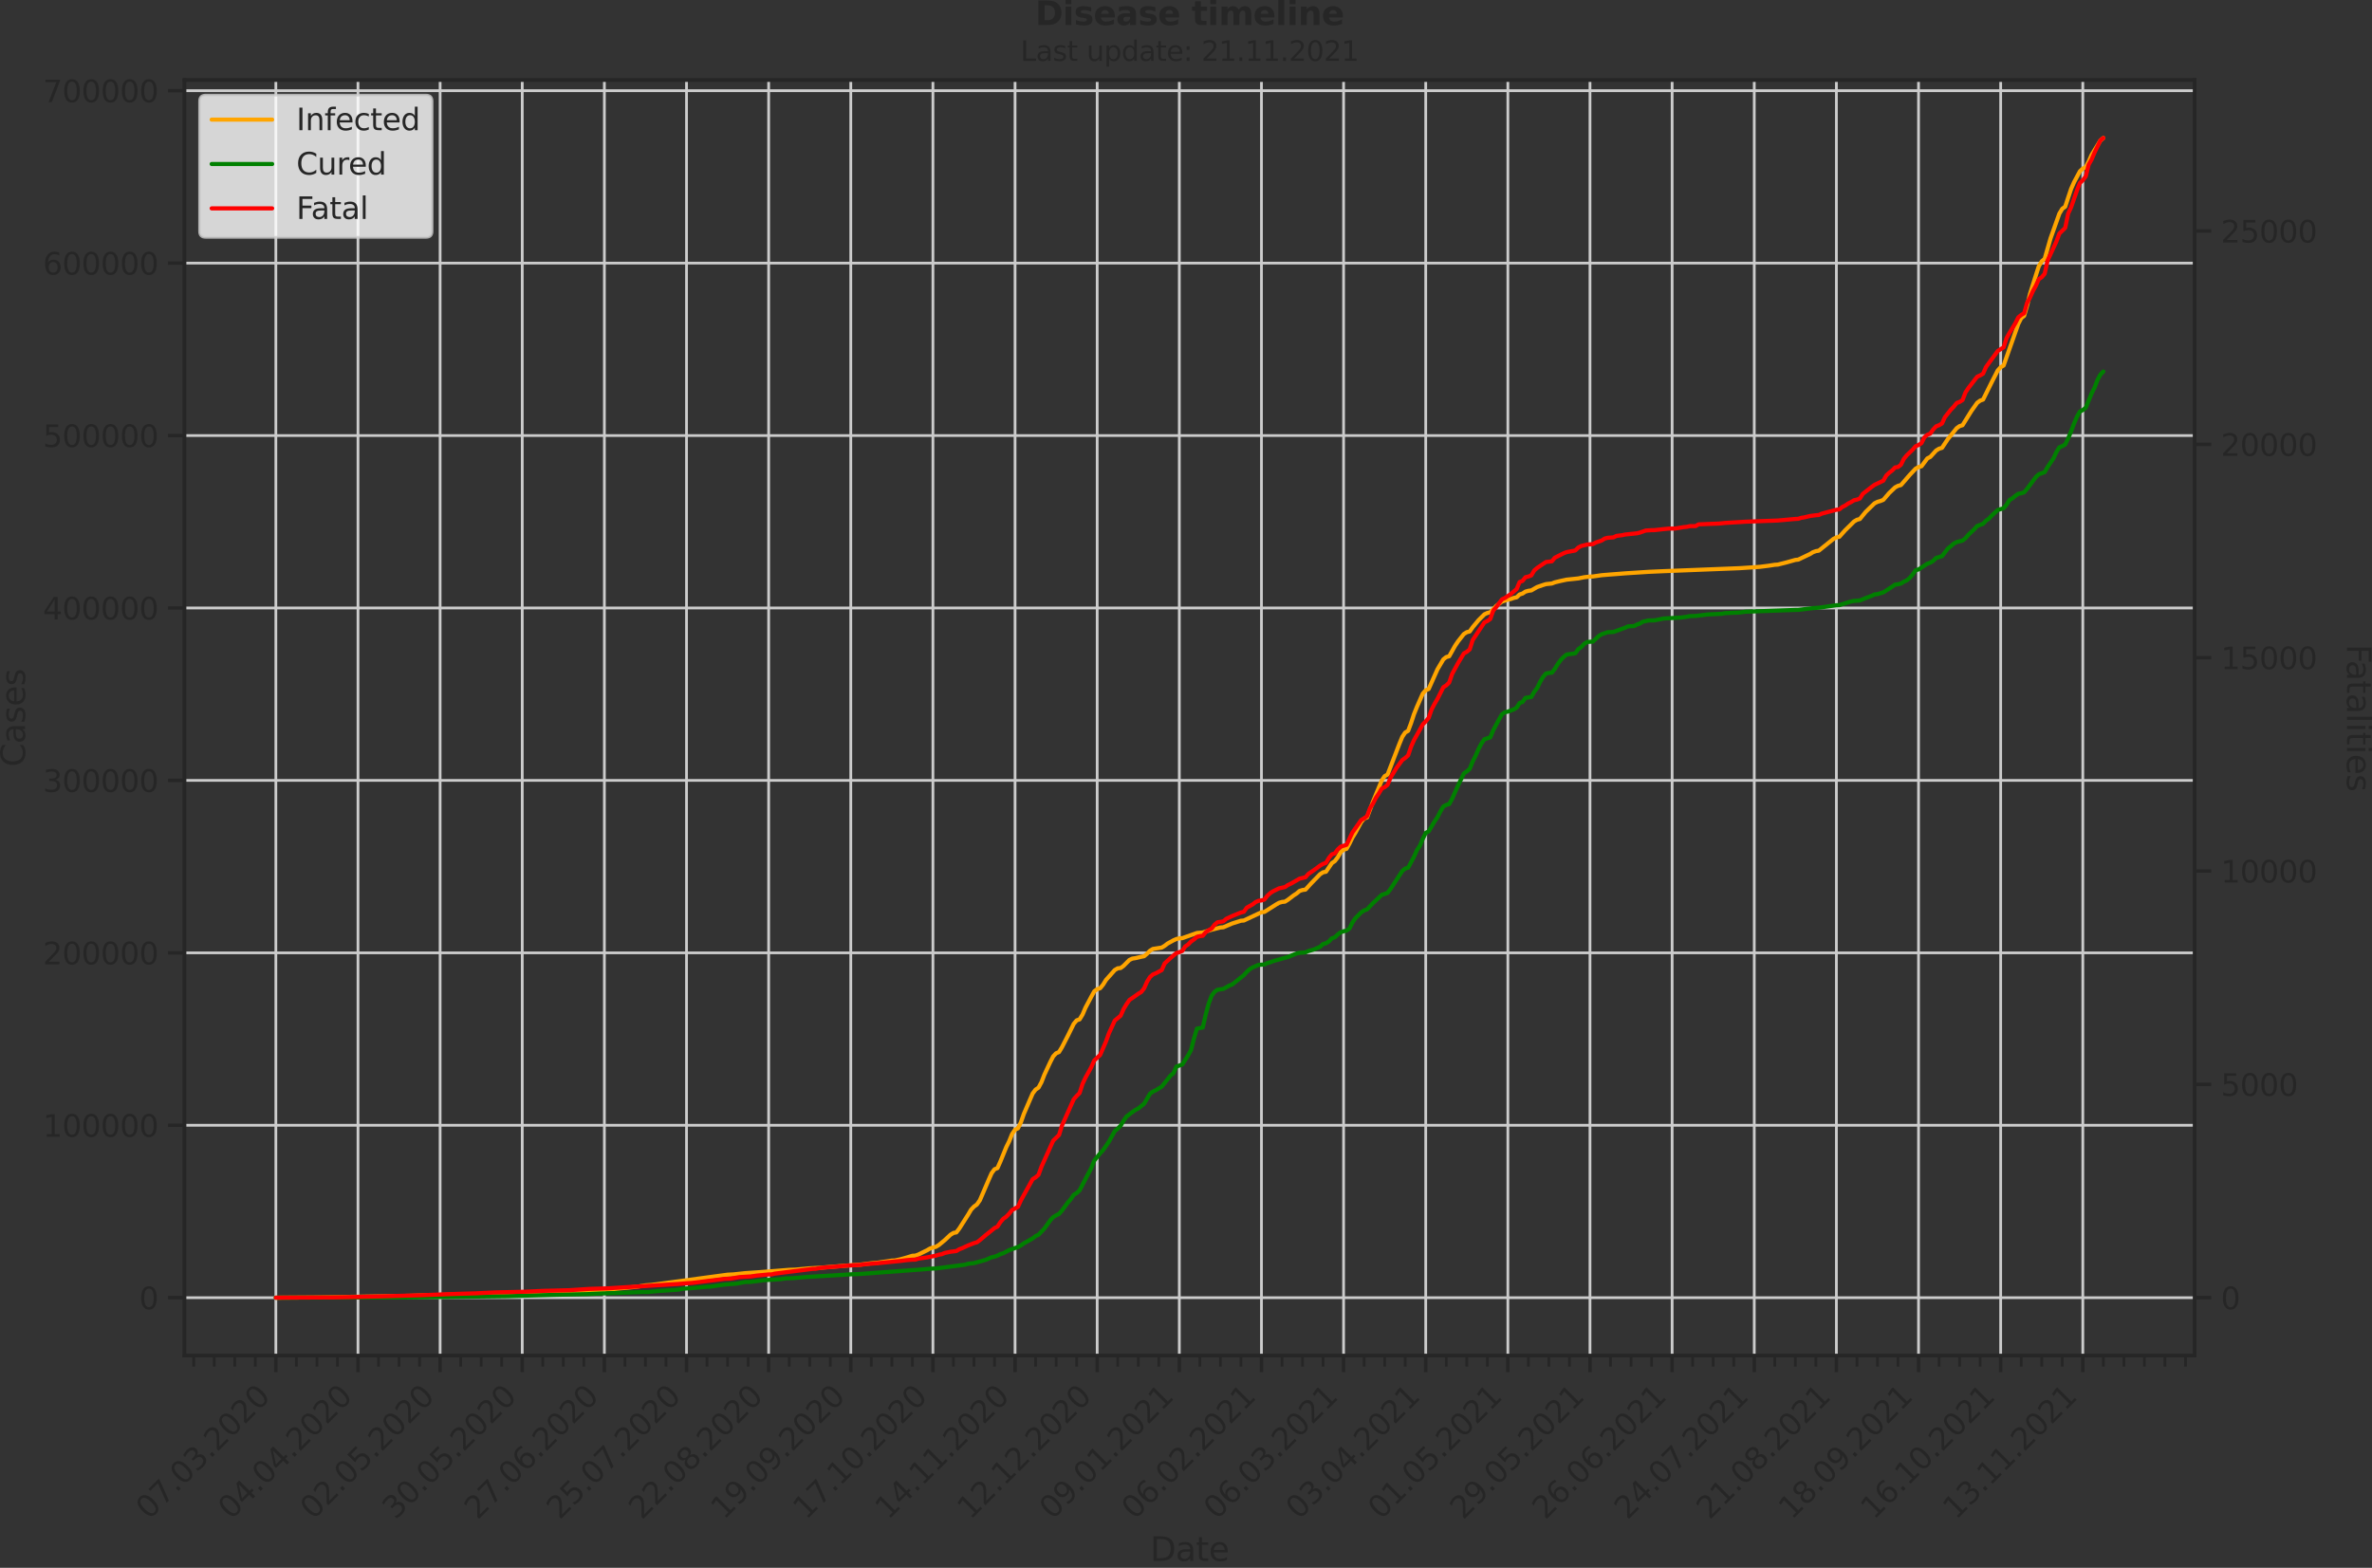 <?xml version="1.0" encoding="utf-8" standalone="no"?>
<!DOCTYPE svg PUBLIC "-//W3C//DTD SVG 1.1//EN"
  "http://www.w3.org/Graphics/SVG/1.1/DTD/svg11.dtd">
<svg height="570.462pt" version="1.1" viewBox="0 0 862.888 570.462" width="862.888pt" xmlns="http://www.w3.org/2000/svg" xmlns:xlink="http://www.w3.org/1999/xlink">
 <rect x="0" y="0" width="862.888" height="570.462" fill="#333333" stroke="none"/>
 <defs>
  <style type="text/css">*{stroke-linecap:butt;stroke-linejoin:round;}</style>
 </defs>
 <g id="figure_1">
  <g id="patch_1">
   <path d="M 0 570.462 
L 862.888 570.462 
L 862.888 0 
L 0 0 
z
" style="fill:none;"/>
  </g>
  <g id="axes_1">
   <g id="patch_2">
    <path d="M 67.106 493.286 
L 798.394 493.286 
L 798.394 29.118 
L 67.106 29.118 
z
" style="fill:none;"/>
   </g>
   <g id="matplotlib.axis_1">
    <g id="xtick_1">
     <g id="line2d_1">
      <path clip-path="url(#p034bb18df1)" d="M 100.347 493.286 
L 100.347 29.118 
" style="fill:none;stroke:#cccccc;stroke-linecap:round;"/>
     </g>
     <g id="line2d_2">
      <defs>
       <path d="M 0 0 
L 0 6 
" id="mfce23c0dbd" style="stroke:#262626;stroke-width:1.25;"/>
      </defs>
      <g>
       <use style="fill:#262626;stroke:#262626;stroke-width:1.25;" x="100.347" xlink:href="#mfce23c0dbd" y="493.286"/>
      </g>
     </g>
     <g id="text_1">
      <!-- 07.03.2020 -->
      <g style="fill:#262626;" transform="translate(54.194 553.231)rotate(-45)scale(0.11 -0.11)">
       <defs>
        <path d="M 2034 4250 
Q 1547 4250 1301 3770 
Q 1056 3291 1056 2328 
Q 1056 1369 1301 889 
Q 1547 409 2034 409 
Q 2525 409 2770 889 
Q 3016 1369 3016 2328 
Q 3016 3291 2770 3770 
Q 2525 4250 2034 4250 
z
M 2034 4750 
Q 2819 4750 3233 4129 
Q 3647 3509 3647 2328 
Q 3647 1150 3233 529 
Q 2819 -91 2034 -91 
Q 1250 -91 836 529 
Q 422 1150 422 2328 
Q 422 3509 836 4129 
Q 1250 4750 2034 4750 
z
" id="DejaVuSans-30" transform="scale(0.016)"/>
        <path d="M 525 4666 
L 3525 4666 
L 3525 4397 
L 1831 0 
L 1172 0 
L 2766 4134 
L 525 4134 
L 525 4666 
z
" id="DejaVuSans-37" transform="scale(0.016)"/>
        <path d="M 684 794 
L 1344 794 
L 1344 0 
L 684 0 
L 684 794 
z
" id="DejaVuSans-2e" transform="scale(0.016)"/>
        <path d="M 2597 2516 
Q 3050 2419 3304 2112 
Q 3559 1806 3559 1356 
Q 3559 666 3084 287 
Q 2609 -91 1734 -91 
Q 1441 -91 1130 -33 
Q 819 25 488 141 
L 488 750 
Q 750 597 1062 519 
Q 1375 441 1716 441 
Q 2309 441 2620 675 
Q 2931 909 2931 1356 
Q 2931 1769 2642 2001 
Q 2353 2234 1838 2234 
L 1294 2234 
L 1294 2753 
L 1863 2753 
Q 2328 2753 2575 2939 
Q 2822 3125 2822 3475 
Q 2822 3834 2567 4026 
Q 2313 4219 1838 4219 
Q 1578 4219 1281 4162 
Q 984 4106 628 3988 
L 628 4550 
Q 988 4650 1302 4700 
Q 1616 4750 1894 4750 
Q 2613 4750 3031 4423 
Q 3450 4097 3450 3541 
Q 3450 3153 3228 2886 
Q 3006 2619 2597 2516 
z
" id="DejaVuSans-33" transform="scale(0.016)"/>
        <path d="M 1228 531 
L 3431 531 
L 3431 0 
L 469 0 
L 469 531 
Q 828 903 1448 1529 
Q 2069 2156 2228 2338 
Q 2531 2678 2651 2914 
Q 2772 3150 2772 3378 
Q 2772 3750 2511 3984 
Q 2250 4219 1831 4219 
Q 1534 4219 1204 4116 
Q 875 4013 500 3803 
L 500 4441 
Q 881 4594 1212 4672 
Q 1544 4750 1819 4750 
Q 2544 4750 2975 4387 
Q 3406 4025 3406 3419 
Q 3406 3131 3298 2873 
Q 3191 2616 2906 2266 
Q 2828 2175 2409 1742 
Q 1991 1309 1228 531 
z
" id="DejaVuSans-32" transform="scale(0.016)"/>
       </defs>
       <use xlink:href="#DejaVuSans-30"/>
       <use x="63.623" xlink:href="#DejaVuSans-37"/>
       <use x="127.246" xlink:href="#DejaVuSans-2e"/>
       <use x="159.033" xlink:href="#DejaVuSans-30"/>
       <use x="222.656" xlink:href="#DejaVuSans-33"/>
       <use x="286.279" xlink:href="#DejaVuSans-2e"/>
       <use x="318.066" xlink:href="#DejaVuSans-32"/>
       <use x="381.689" xlink:href="#DejaVuSans-30"/>
       <use x="445.312" xlink:href="#DejaVuSans-32"/>
       <use x="508.936" xlink:href="#DejaVuSans-30"/>
      </g>
     </g>
    </g>
    <g id="xtick_2">
     <g id="line2d_3">
      <path clip-path="url(#p034bb18df1)" d="M 130.226 493.286 
L 130.226 29.118 
" style="fill:none;stroke:#cccccc;stroke-linecap:round;"/>
     </g>
     <g id="line2d_4">
      <g>
       <use style="fill:#262626;stroke:#262626;stroke-width:1.25;" x="130.226" xlink:href="#mfce23c0dbd" y="493.286"/>
      </g>
     </g>
     <g id="text_2">
      <!-- 04.04.2020 -->
      <g style="fill:#262626;" transform="translate(84.073 553.231)rotate(-45)scale(0.11 -0.11)">
       <defs>
        <path d="M 2419 4116 
L 825 1625 
L 2419 1625 
L 2419 4116 
z
M 2253 4666 
L 3047 4666 
L 3047 1625 
L 3713 1625 
L 3713 1100 
L 3047 1100 
L 3047 0 
L 2419 0 
L 2419 1100 
L 313 1100 
L 313 1709 
L 2253 4666 
z
" id="DejaVuSans-34" transform="scale(0.016)"/>
       </defs>
       <use xlink:href="#DejaVuSans-30"/>
       <use x="63.623" xlink:href="#DejaVuSans-34"/>
       <use x="127.246" xlink:href="#DejaVuSans-2e"/>
       <use x="159.033" xlink:href="#DejaVuSans-30"/>
       <use x="222.656" xlink:href="#DejaVuSans-34"/>
       <use x="286.279" xlink:href="#DejaVuSans-2e"/>
       <use x="318.066" xlink:href="#DejaVuSans-32"/>
       <use x="381.689" xlink:href="#DejaVuSans-30"/>
       <use x="445.312" xlink:href="#DejaVuSans-32"/>
       <use x="508.936" xlink:href="#DejaVuSans-30"/>
      </g>
     </g>
    </g>
    <g id="xtick_3">
     <g id="line2d_5">
      <path clip-path="url(#p034bb18df1)" d="M 160.105 493.286 
L 160.105 29.118 
" style="fill:none;stroke:#cccccc;stroke-linecap:round;"/>
     </g>
     <g id="line2d_6">
      <g>
       <use style="fill:#262626;stroke:#262626;stroke-width:1.25;" x="160.105" xlink:href="#mfce23c0dbd" y="493.286"/>
      </g>
     </g>
     <g id="text_3">
      <!-- 02.05.2020 -->
      <g style="fill:#262626;" transform="translate(113.952 553.231)rotate(-45)scale(0.11 -0.11)">
       <defs>
        <path d="M 691 4666 
L 3169 4666 
L 3169 4134 
L 1269 4134 
L 1269 2991 
Q 1406 3038 1543 3061 
Q 1681 3084 1819 3084 
Q 2600 3084 3056 2656 
Q 3513 2228 3513 1497 
Q 3513 744 3044 326 
Q 2575 -91 1722 -91 
Q 1428 -91 1123 -41 
Q 819 9 494 109 
L 494 744 
Q 775 591 1075 516 
Q 1375 441 1709 441 
Q 2250 441 2565 725 
Q 2881 1009 2881 1497 
Q 2881 1984 2565 2268 
Q 2250 2553 1709 2553 
Q 1456 2553 1204 2497 
Q 953 2441 691 2322 
L 691 4666 
z
" id="DejaVuSans-35" transform="scale(0.016)"/>
       </defs>
       <use xlink:href="#DejaVuSans-30"/>
       <use x="63.623" xlink:href="#DejaVuSans-32"/>
       <use x="127.246" xlink:href="#DejaVuSans-2e"/>
       <use x="159.033" xlink:href="#DejaVuSans-30"/>
       <use x="222.656" xlink:href="#DejaVuSans-35"/>
       <use x="286.279" xlink:href="#DejaVuSans-2e"/>
       <use x="318.066" xlink:href="#DejaVuSans-32"/>
       <use x="381.689" xlink:href="#DejaVuSans-30"/>
       <use x="445.312" xlink:href="#DejaVuSans-32"/>
       <use x="508.936" xlink:href="#DejaVuSans-30"/>
      </g>
     </g>
    </g>
    <g id="xtick_4">
     <g id="line2d_7">
      <path clip-path="url(#p034bb18df1)" d="M 189.984 493.286 
L 189.984 29.118 
" style="fill:none;stroke:#cccccc;stroke-linecap:round;"/>
     </g>
     <g id="line2d_8">
      <g>
       <use style="fill:#262626;stroke:#262626;stroke-width:1.25;" x="189.984" xlink:href="#mfce23c0dbd" y="493.286"/>
      </g>
     </g>
     <g id="text_4">
      <!-- 30.05.2020 -->
      <g style="fill:#262626;" transform="translate(143.831 553.231)rotate(-45)scale(0.11 -0.11)">
       <use xlink:href="#DejaVuSans-33"/>
       <use x="63.623" xlink:href="#DejaVuSans-30"/>
       <use x="127.246" xlink:href="#DejaVuSans-2e"/>
       <use x="159.033" xlink:href="#DejaVuSans-30"/>
       <use x="222.656" xlink:href="#DejaVuSans-35"/>
       <use x="286.279" xlink:href="#DejaVuSans-2e"/>
       <use x="318.066" xlink:href="#DejaVuSans-32"/>
       <use x="381.689" xlink:href="#DejaVuSans-30"/>
       <use x="445.312" xlink:href="#DejaVuSans-32"/>
       <use x="508.936" xlink:href="#DejaVuSans-30"/>
      </g>
     </g>
    </g>
    <g id="xtick_5">
     <g id="line2d_9">
      <path clip-path="url(#p034bb18df1)" d="M 219.863 493.286 
L 219.863 29.118 
" style="fill:none;stroke:#cccccc;stroke-linecap:round;"/>
     </g>
     <g id="line2d_10">
      <g>
       <use style="fill:#262626;stroke:#262626;stroke-width:1.25;" x="219.863" xlink:href="#mfce23c0dbd" y="493.286"/>
      </g>
     </g>
     <g id="text_5">
      <!-- 27.06.2020 -->
      <g style="fill:#262626;" transform="translate(173.71 553.231)rotate(-45)scale(0.11 -0.11)">
       <defs>
        <path d="M 2113 2584 
Q 1688 2584 1439 2293 
Q 1191 2003 1191 1497 
Q 1191 994 1439 701 
Q 1688 409 2113 409 
Q 2538 409 2786 701 
Q 3034 994 3034 1497 
Q 3034 2003 2786 2293 
Q 2538 2584 2113 2584 
z
M 3366 4563 
L 3366 3988 
Q 3128 4100 2886 4159 
Q 2644 4219 2406 4219 
Q 1781 4219 1451 3797 
Q 1122 3375 1075 2522 
Q 1259 2794 1537 2939 
Q 1816 3084 2150 3084 
Q 2853 3084 3261 2657 
Q 3669 2231 3669 1497 
Q 3669 778 3244 343 
Q 2819 -91 2113 -91 
Q 1303 -91 875 529 
Q 447 1150 447 2328 
Q 447 3434 972 4092 
Q 1497 4750 2381 4750 
Q 2619 4750 2861 4703 
Q 3103 4656 3366 4563 
z
" id="DejaVuSans-36" transform="scale(0.016)"/>
       </defs>
       <use xlink:href="#DejaVuSans-32"/>
       <use x="63.623" xlink:href="#DejaVuSans-37"/>
       <use x="127.246" xlink:href="#DejaVuSans-2e"/>
       <use x="159.033" xlink:href="#DejaVuSans-30"/>
       <use x="222.656" xlink:href="#DejaVuSans-36"/>
       <use x="286.279" xlink:href="#DejaVuSans-2e"/>
       <use x="318.066" xlink:href="#DejaVuSans-32"/>
       <use x="381.689" xlink:href="#DejaVuSans-30"/>
       <use x="445.312" xlink:href="#DejaVuSans-32"/>
       <use x="508.936" xlink:href="#DejaVuSans-30"/>
      </g>
     </g>
    </g>
    <g id="xtick_6">
     <g id="line2d_11">
      <path clip-path="url(#p034bb18df1)" d="M 249.742 493.286 
L 249.742 29.118 
" style="fill:none;stroke:#cccccc;stroke-linecap:round;"/>
     </g>
     <g id="line2d_12">
      <g>
       <use style="fill:#262626;stroke:#262626;stroke-width:1.25;" x="249.742" xlink:href="#mfce23c0dbd" y="493.286"/>
      </g>
     </g>
     <g id="text_6">
      <!-- 25.07.2020 -->
      <g style="fill:#262626;" transform="translate(203.589 553.231)rotate(-45)scale(0.11 -0.11)">
       <use xlink:href="#DejaVuSans-32"/>
       <use x="63.623" xlink:href="#DejaVuSans-35"/>
       <use x="127.246" xlink:href="#DejaVuSans-2e"/>
       <use x="159.033" xlink:href="#DejaVuSans-30"/>
       <use x="222.656" xlink:href="#DejaVuSans-37"/>
       <use x="286.279" xlink:href="#DejaVuSans-2e"/>
       <use x="318.066" xlink:href="#DejaVuSans-32"/>
       <use x="381.689" xlink:href="#DejaVuSans-30"/>
       <use x="445.312" xlink:href="#DejaVuSans-32"/>
       <use x="508.936" xlink:href="#DejaVuSans-30"/>
      </g>
     </g>
    </g>
    <g id="xtick_7">
     <g id="line2d_13">
      <path clip-path="url(#p034bb18df1)" d="M 279.62 493.286 
L 279.62 29.118 
" style="fill:none;stroke:#cccccc;stroke-linecap:round;"/>
     </g>
     <g id="line2d_14">
      <g>
       <use style="fill:#262626;stroke:#262626;stroke-width:1.25;" x="279.62" xlink:href="#mfce23c0dbd" y="493.286"/>
      </g>
     </g>
     <g id="text_7">
      <!-- 22.08.2020 -->
      <g style="fill:#262626;" transform="translate(233.468 553.231)rotate(-45)scale(0.11 -0.11)">
       <defs>
        <path d="M 2034 2216 
Q 1584 2216 1326 1975 
Q 1069 1734 1069 1313 
Q 1069 891 1326 650 
Q 1584 409 2034 409 
Q 2484 409 2743 651 
Q 3003 894 3003 1313 
Q 3003 1734 2745 1975 
Q 2488 2216 2034 2216 
z
M 1403 2484 
Q 997 2584 770 2862 
Q 544 3141 544 3541 
Q 544 4100 942 4425 
Q 1341 4750 2034 4750 
Q 2731 4750 3128 4425 
Q 3525 4100 3525 3541 
Q 3525 3141 3298 2862 
Q 3072 2584 2669 2484 
Q 3125 2378 3379 2068 
Q 3634 1759 3634 1313 
Q 3634 634 3220 271 
Q 2806 -91 2034 -91 
Q 1263 -91 848 271 
Q 434 634 434 1313 
Q 434 1759 690 2068 
Q 947 2378 1403 2484 
z
M 1172 3481 
Q 1172 3119 1398 2916 
Q 1625 2713 2034 2713 
Q 2441 2713 2670 2916 
Q 2900 3119 2900 3481 
Q 2900 3844 2670 4047 
Q 2441 4250 2034 4250 
Q 1625 4250 1398 4047 
Q 1172 3844 1172 3481 
z
" id="DejaVuSans-38" transform="scale(0.016)"/>
       </defs>
       <use xlink:href="#DejaVuSans-32"/>
       <use x="63.623" xlink:href="#DejaVuSans-32"/>
       <use x="127.246" xlink:href="#DejaVuSans-2e"/>
       <use x="159.033" xlink:href="#DejaVuSans-30"/>
       <use x="222.656" xlink:href="#DejaVuSans-38"/>
       <use x="286.279" xlink:href="#DejaVuSans-2e"/>
       <use x="318.066" xlink:href="#DejaVuSans-32"/>
       <use x="381.689" xlink:href="#DejaVuSans-30"/>
       <use x="445.312" xlink:href="#DejaVuSans-32"/>
       <use x="508.936" xlink:href="#DejaVuSans-30"/>
      </g>
     </g>
    </g>
    <g id="xtick_8">
     <g id="line2d_15">
      <path clip-path="url(#p034bb18df1)" d="M 309.499 493.286 
L 309.499 29.118 
" style="fill:none;stroke:#cccccc;stroke-linecap:round;"/>
     </g>
     <g id="line2d_16">
      <g>
       <use style="fill:#262626;stroke:#262626;stroke-width:1.25;" x="309.499" xlink:href="#mfce23c0dbd" y="493.286"/>
      </g>
     </g>
     <g id="text_8">
      <!-- 19.09.2020 -->
      <g style="fill:#262626;" transform="translate(263.347 553.231)rotate(-45)scale(0.11 -0.11)">
       <defs>
        <path d="M 794 531 
L 1825 531 
L 1825 4091 
L 703 3866 
L 703 4441 
L 1819 4666 
L 2450 4666 
L 2450 531 
L 3481 531 
L 3481 0 
L 794 0 
L 794 531 
z
" id="DejaVuSans-31" transform="scale(0.016)"/>
        <path d="M 703 97 
L 703 672 
Q 941 559 1184 500 
Q 1428 441 1663 441 
Q 2288 441 2617 861 
Q 2947 1281 2994 2138 
Q 2813 1869 2534 1725 
Q 2256 1581 1919 1581 
Q 1219 1581 811 2004 
Q 403 2428 403 3163 
Q 403 3881 828 4315 
Q 1253 4750 1959 4750 
Q 2769 4750 3195 4129 
Q 3622 3509 3622 2328 
Q 3622 1225 3098 567 
Q 2575 -91 1691 -91 
Q 1453 -91 1209 -44 
Q 966 3 703 97 
z
M 1959 2075 
Q 2384 2075 2632 2365 
Q 2881 2656 2881 3163 
Q 2881 3666 2632 3958 
Q 2384 4250 1959 4250 
Q 1534 4250 1286 3958 
Q 1038 3666 1038 3163 
Q 1038 2656 1286 2365 
Q 1534 2075 1959 2075 
z
" id="DejaVuSans-39" transform="scale(0.016)"/>
       </defs>
       <use xlink:href="#DejaVuSans-31"/>
       <use x="63.623" xlink:href="#DejaVuSans-39"/>
       <use x="127.246" xlink:href="#DejaVuSans-2e"/>
       <use x="159.033" xlink:href="#DejaVuSans-30"/>
       <use x="222.656" xlink:href="#DejaVuSans-39"/>
       <use x="286.279" xlink:href="#DejaVuSans-2e"/>
       <use x="318.066" xlink:href="#DejaVuSans-32"/>
       <use x="381.689" xlink:href="#DejaVuSans-30"/>
       <use x="445.312" xlink:href="#DejaVuSans-32"/>
       <use x="508.936" xlink:href="#DejaVuSans-30"/>
      </g>
     </g>
    </g>
    <g id="xtick_9">
     <g id="line2d_17">
      <path clip-path="url(#p034bb18df1)" d="M 339.378 493.286 
L 339.378 29.118 
" style="fill:none;stroke:#cccccc;stroke-linecap:round;"/>
     </g>
     <g id="line2d_18">
      <g>
       <use style="fill:#262626;stroke:#262626;stroke-width:1.25;" x="339.378" xlink:href="#mfce23c0dbd" y="493.286"/>
      </g>
     </g>
     <g id="text_9">
      <!-- 17.10.2020 -->
      <g style="fill:#262626;" transform="translate(293.226 553.231)rotate(-45)scale(0.11 -0.11)">
       <use xlink:href="#DejaVuSans-31"/>
       <use x="63.623" xlink:href="#DejaVuSans-37"/>
       <use x="127.246" xlink:href="#DejaVuSans-2e"/>
       <use x="159.033" xlink:href="#DejaVuSans-31"/>
       <use x="222.656" xlink:href="#DejaVuSans-30"/>
       <use x="286.279" xlink:href="#DejaVuSans-2e"/>
       <use x="318.066" xlink:href="#DejaVuSans-32"/>
       <use x="381.689" xlink:href="#DejaVuSans-30"/>
       <use x="445.312" xlink:href="#DejaVuSans-32"/>
       <use x="508.936" xlink:href="#DejaVuSans-30"/>
      </g>
     </g>
    </g>
    <g id="xtick_10">
     <g id="line2d_19">
      <path clip-path="url(#p034bb18df1)" d="M 369.257 493.286 
L 369.257 29.118 
" style="fill:none;stroke:#cccccc;stroke-linecap:round;"/>
     </g>
     <g id="line2d_20">
      <g>
       <use style="fill:#262626;stroke:#262626;stroke-width:1.25;" x="369.257" xlink:href="#mfce23c0dbd" y="493.286"/>
      </g>
     </g>
     <g id="text_10">
      <!-- 14.11.2020 -->
      <g style="fill:#262626;" transform="translate(323.105 553.231)rotate(-45)scale(0.11 -0.11)">
       <use xlink:href="#DejaVuSans-31"/>
       <use x="63.623" xlink:href="#DejaVuSans-34"/>
       <use x="127.246" xlink:href="#DejaVuSans-2e"/>
       <use x="159.033" xlink:href="#DejaVuSans-31"/>
       <use x="222.656" xlink:href="#DejaVuSans-31"/>
       <use x="286.279" xlink:href="#DejaVuSans-2e"/>
       <use x="318.066" xlink:href="#DejaVuSans-32"/>
       <use x="381.689" xlink:href="#DejaVuSans-30"/>
       <use x="445.312" xlink:href="#DejaVuSans-32"/>
       <use x="508.936" xlink:href="#DejaVuSans-30"/>
      </g>
     </g>
    </g>
    <g id="xtick_11">
     <g id="line2d_21">
      <path clip-path="url(#p034bb18df1)" d="M 399.136 493.286 
L 399.136 29.118 
" style="fill:none;stroke:#cccccc;stroke-linecap:round;"/>
     </g>
     <g id="line2d_22">
      <g>
       <use style="fill:#262626;stroke:#262626;stroke-width:1.25;" x="399.136" xlink:href="#mfce23c0dbd" y="493.286"/>
      </g>
     </g>
     <g id="text_11">
      <!-- 12.12.2020 -->
      <g style="fill:#262626;" transform="translate(352.984 553.231)rotate(-45)scale(0.11 -0.11)">
       <use xlink:href="#DejaVuSans-31"/>
       <use x="63.623" xlink:href="#DejaVuSans-32"/>
       <use x="127.246" xlink:href="#DejaVuSans-2e"/>
       <use x="159.033" xlink:href="#DejaVuSans-31"/>
       <use x="222.656" xlink:href="#DejaVuSans-32"/>
       <use x="286.279" xlink:href="#DejaVuSans-2e"/>
       <use x="318.066" xlink:href="#DejaVuSans-32"/>
       <use x="381.689" xlink:href="#DejaVuSans-30"/>
       <use x="445.312" xlink:href="#DejaVuSans-32"/>
       <use x="508.936" xlink:href="#DejaVuSans-30"/>
      </g>
     </g>
    </g>
    <g id="xtick_12">
     <g id="line2d_23">
      <path clip-path="url(#p034bb18df1)" d="M 429.015 493.286 
L 429.015 29.118 
" style="fill:none;stroke:#cccccc;stroke-linecap:round;"/>
     </g>
     <g id="line2d_24">
      <g>
       <use style="fill:#262626;stroke:#262626;stroke-width:1.25;" x="429.015" xlink:href="#mfce23c0dbd" y="493.286"/>
      </g>
     </g>
     <g id="text_12">
      <!-- 09.01.2021 -->
      <g style="fill:#262626;" transform="translate(382.863 553.231)rotate(-45)scale(0.11 -0.11)">
       <use xlink:href="#DejaVuSans-30"/>
       <use x="63.623" xlink:href="#DejaVuSans-39"/>
       <use x="127.246" xlink:href="#DejaVuSans-2e"/>
       <use x="159.033" xlink:href="#DejaVuSans-30"/>
       <use x="222.656" xlink:href="#DejaVuSans-31"/>
       <use x="286.279" xlink:href="#DejaVuSans-2e"/>
       <use x="318.066" xlink:href="#DejaVuSans-32"/>
       <use x="381.689" xlink:href="#DejaVuSans-30"/>
       <use x="445.312" xlink:href="#DejaVuSans-32"/>
       <use x="508.936" xlink:href="#DejaVuSans-31"/>
      </g>
     </g>
    </g>
    <g id="xtick_13">
     <g id="line2d_25">
      <path clip-path="url(#p034bb18df1)" d="M 458.894 493.286 
L 458.894 29.118 
" style="fill:none;stroke:#cccccc;stroke-linecap:round;"/>
     </g>
     <g id="line2d_26">
      <g>
       <use style="fill:#262626;stroke:#262626;stroke-width:1.25;" x="458.894" xlink:href="#mfce23c0dbd" y="493.286"/>
      </g>
     </g>
     <g id="text_13">
      <!-- 06.02.2021 -->
      <g style="fill:#262626;" transform="translate(412.742 553.231)rotate(-45)scale(0.11 -0.11)">
       <use xlink:href="#DejaVuSans-30"/>
       <use x="63.623" xlink:href="#DejaVuSans-36"/>
       <use x="127.246" xlink:href="#DejaVuSans-2e"/>
       <use x="159.033" xlink:href="#DejaVuSans-30"/>
       <use x="222.656" xlink:href="#DejaVuSans-32"/>
       <use x="286.279" xlink:href="#DejaVuSans-2e"/>
       <use x="318.066" xlink:href="#DejaVuSans-32"/>
       <use x="381.689" xlink:href="#DejaVuSans-30"/>
       <use x="445.312" xlink:href="#DejaVuSans-32"/>
       <use x="508.936" xlink:href="#DejaVuSans-31"/>
      </g>
     </g>
    </g>
    <g id="xtick_14">
     <g id="line2d_27">
      <path clip-path="url(#p034bb18df1)" d="M 488.773 493.286 
L 488.773 29.118 
" style="fill:none;stroke:#cccccc;stroke-linecap:round;"/>
     </g>
     <g id="line2d_28">
      <g>
       <use style="fill:#262626;stroke:#262626;stroke-width:1.25;" x="488.773" xlink:href="#mfce23c0dbd" y="493.286"/>
      </g>
     </g>
     <g id="text_14">
      <!-- 06.03.2021 -->
      <g style="fill:#262626;" transform="translate(442.621 553.231)rotate(-45)scale(0.11 -0.11)">
       <use xlink:href="#DejaVuSans-30"/>
       <use x="63.623" xlink:href="#DejaVuSans-36"/>
       <use x="127.246" xlink:href="#DejaVuSans-2e"/>
       <use x="159.033" xlink:href="#DejaVuSans-30"/>
       <use x="222.656" xlink:href="#DejaVuSans-33"/>
       <use x="286.279" xlink:href="#DejaVuSans-2e"/>
       <use x="318.066" xlink:href="#DejaVuSans-32"/>
       <use x="381.689" xlink:href="#DejaVuSans-30"/>
       <use x="445.312" xlink:href="#DejaVuSans-32"/>
       <use x="508.936" xlink:href="#DejaVuSans-31"/>
      </g>
     </g>
    </g>
    <g id="xtick_15">
     <g id="line2d_29">
      <path clip-path="url(#p034bb18df1)" d="M 518.652 493.286 
L 518.652 29.118 
" style="fill:none;stroke:#cccccc;stroke-linecap:round;"/>
     </g>
     <g id="line2d_30">
      <g>
       <use style="fill:#262626;stroke:#262626;stroke-width:1.25;" x="518.652" xlink:href="#mfce23c0dbd" y="493.286"/>
      </g>
     </g>
     <g id="text_15">
      <!-- 03.04.2021 -->
      <g style="fill:#262626;" transform="translate(472.5 553.231)rotate(-45)scale(0.11 -0.11)">
       <use xlink:href="#DejaVuSans-30"/>
       <use x="63.623" xlink:href="#DejaVuSans-33"/>
       <use x="127.246" xlink:href="#DejaVuSans-2e"/>
       <use x="159.033" xlink:href="#DejaVuSans-30"/>
       <use x="222.656" xlink:href="#DejaVuSans-34"/>
       <use x="286.279" xlink:href="#DejaVuSans-2e"/>
       <use x="318.066" xlink:href="#DejaVuSans-32"/>
       <use x="381.689" xlink:href="#DejaVuSans-30"/>
       <use x="445.312" xlink:href="#DejaVuSans-32"/>
       <use x="508.936" xlink:href="#DejaVuSans-31"/>
      </g>
     </g>
    </g>
    <g id="xtick_16">
     <g id="line2d_31">
      <path clip-path="url(#p034bb18df1)" d="M 548.531 493.286 
L 548.531 29.118 
" style="fill:none;stroke:#cccccc;stroke-linecap:round;"/>
     </g>
     <g id="line2d_32">
      <g>
       <use style="fill:#262626;stroke:#262626;stroke-width:1.25;" x="548.531" xlink:href="#mfce23c0dbd" y="493.286"/>
      </g>
     </g>
     <g id="text_16">
      <!-- 01.05.2021 -->
      <g style="fill:#262626;" transform="translate(502.379 553.231)rotate(-45)scale(0.11 -0.11)">
       <use xlink:href="#DejaVuSans-30"/>
       <use x="63.623" xlink:href="#DejaVuSans-31"/>
       <use x="127.246" xlink:href="#DejaVuSans-2e"/>
       <use x="159.033" xlink:href="#DejaVuSans-30"/>
       <use x="222.656" xlink:href="#DejaVuSans-35"/>
       <use x="286.279" xlink:href="#DejaVuSans-2e"/>
       <use x="318.066" xlink:href="#DejaVuSans-32"/>
       <use x="381.689" xlink:href="#DejaVuSans-30"/>
       <use x="445.312" xlink:href="#DejaVuSans-32"/>
       <use x="508.936" xlink:href="#DejaVuSans-31"/>
      </g>
     </g>
    </g>
    <g id="xtick_17">
     <g id="line2d_33">
      <path clip-path="url(#p034bb18df1)" d="M 578.41 493.286 
L 578.41 29.118 
" style="fill:none;stroke:#cccccc;stroke-linecap:round;"/>
     </g>
     <g id="line2d_34">
      <g>
       <use style="fill:#262626;stroke:#262626;stroke-width:1.25;" x="578.41" xlink:href="#mfce23c0dbd" y="493.286"/>
      </g>
     </g>
     <g id="text_17">
      <!-- 29.05.2021 -->
      <g style="fill:#262626;" transform="translate(532.258 553.231)rotate(-45)scale(0.11 -0.11)">
       <use xlink:href="#DejaVuSans-32"/>
       <use x="63.623" xlink:href="#DejaVuSans-39"/>
       <use x="127.246" xlink:href="#DejaVuSans-2e"/>
       <use x="159.033" xlink:href="#DejaVuSans-30"/>
       <use x="222.656" xlink:href="#DejaVuSans-35"/>
       <use x="286.279" xlink:href="#DejaVuSans-2e"/>
       <use x="318.066" xlink:href="#DejaVuSans-32"/>
       <use x="381.689" xlink:href="#DejaVuSans-30"/>
       <use x="445.312" xlink:href="#DejaVuSans-32"/>
       <use x="508.936" xlink:href="#DejaVuSans-31"/>
      </g>
     </g>
    </g>
    <g id="xtick_18">
     <g id="line2d_35">
      <path clip-path="url(#p034bb18df1)" d="M 608.289 493.286 
L 608.289 29.118 
" style="fill:none;stroke:#cccccc;stroke-linecap:round;"/>
     </g>
     <g id="line2d_36">
      <g>
       <use style="fill:#262626;stroke:#262626;stroke-width:1.25;" x="608.289" xlink:href="#mfce23c0dbd" y="493.286"/>
      </g>
     </g>
     <g id="text_18">
      <!-- 26.06.2021 -->
      <g style="fill:#262626;" transform="translate(562.137 553.231)rotate(-45)scale(0.11 -0.11)">
       <use xlink:href="#DejaVuSans-32"/>
       <use x="63.623" xlink:href="#DejaVuSans-36"/>
       <use x="127.246" xlink:href="#DejaVuSans-2e"/>
       <use x="159.033" xlink:href="#DejaVuSans-30"/>
       <use x="222.656" xlink:href="#DejaVuSans-36"/>
       <use x="286.279" xlink:href="#DejaVuSans-2e"/>
       <use x="318.066" xlink:href="#DejaVuSans-32"/>
       <use x="381.689" xlink:href="#DejaVuSans-30"/>
       <use x="445.312" xlink:href="#DejaVuSans-32"/>
       <use x="508.936" xlink:href="#DejaVuSans-31"/>
      </g>
     </g>
    </g>
    <g id="xtick_19">
     <g id="line2d_37">
      <path clip-path="url(#p034bb18df1)" d="M 638.168 493.286 
L 638.168 29.118 
" style="fill:none;stroke:#cccccc;stroke-linecap:round;"/>
     </g>
     <g id="line2d_38">
      <g>
       <use style="fill:#262626;stroke:#262626;stroke-width:1.25;" x="638.168" xlink:href="#mfce23c0dbd" y="493.286"/>
      </g>
     </g>
     <g id="text_19">
      <!-- 24.07.2021 -->
      <g style="fill:#262626;" transform="translate(592.016 553.231)rotate(-45)scale(0.11 -0.11)">
       <use xlink:href="#DejaVuSans-32"/>
       <use x="63.623" xlink:href="#DejaVuSans-34"/>
       <use x="127.246" xlink:href="#DejaVuSans-2e"/>
       <use x="159.033" xlink:href="#DejaVuSans-30"/>
       <use x="222.656" xlink:href="#DejaVuSans-37"/>
       <use x="286.279" xlink:href="#DejaVuSans-2e"/>
       <use x="318.066" xlink:href="#DejaVuSans-32"/>
       <use x="381.689" xlink:href="#DejaVuSans-30"/>
       <use x="445.312" xlink:href="#DejaVuSans-32"/>
       <use x="508.936" xlink:href="#DejaVuSans-31"/>
      </g>
     </g>
    </g>
    <g id="xtick_20">
     <g id="line2d_39">
      <path clip-path="url(#p034bb18df1)" d="M 668.047 493.286 
L 668.047 29.118 
" style="fill:none;stroke:#cccccc;stroke-linecap:round;"/>
     </g>
     <g id="line2d_40">
      <g>
       <use style="fill:#262626;stroke:#262626;stroke-width:1.25;" x="668.047" xlink:href="#mfce23c0dbd" y="493.286"/>
      </g>
     </g>
     <g id="text_20">
      <!-- 21.08.2021 -->
      <g style="fill:#262626;" transform="translate(621.895 553.231)rotate(-45)scale(0.11 -0.11)">
       <use xlink:href="#DejaVuSans-32"/>
       <use x="63.623" xlink:href="#DejaVuSans-31"/>
       <use x="127.246" xlink:href="#DejaVuSans-2e"/>
       <use x="159.033" xlink:href="#DejaVuSans-30"/>
       <use x="222.656" xlink:href="#DejaVuSans-38"/>
       <use x="286.279" xlink:href="#DejaVuSans-2e"/>
       <use x="318.066" xlink:href="#DejaVuSans-32"/>
       <use x="381.689" xlink:href="#DejaVuSans-30"/>
       <use x="445.312" xlink:href="#DejaVuSans-32"/>
       <use x="508.936" xlink:href="#DejaVuSans-31"/>
      </g>
     </g>
    </g>
    <g id="xtick_21">
     <g id="line2d_41">
      <path clip-path="url(#p034bb18df1)" d="M 697.926 493.286 
L 697.926 29.118 
" style="fill:none;stroke:#cccccc;stroke-linecap:round;"/>
     </g>
     <g id="line2d_42">
      <g>
       <use style="fill:#262626;stroke:#262626;stroke-width:1.25;" x="697.926" xlink:href="#mfce23c0dbd" y="493.286"/>
      </g>
     </g>
     <g id="text_21">
      <!-- 18.09.2021 -->
      <g style="fill:#262626;" transform="translate(651.774 553.231)rotate(-45)scale(0.11 -0.11)">
       <use xlink:href="#DejaVuSans-31"/>
       <use x="63.623" xlink:href="#DejaVuSans-38"/>
       <use x="127.246" xlink:href="#DejaVuSans-2e"/>
       <use x="159.033" xlink:href="#DejaVuSans-30"/>
       <use x="222.656" xlink:href="#DejaVuSans-39"/>
       <use x="286.279" xlink:href="#DejaVuSans-2e"/>
       <use x="318.066" xlink:href="#DejaVuSans-32"/>
       <use x="381.689" xlink:href="#DejaVuSans-30"/>
       <use x="445.312" xlink:href="#DejaVuSans-32"/>
       <use x="508.936" xlink:href="#DejaVuSans-31"/>
      </g>
     </g>
    </g>
    <g id="xtick_22">
     <g id="line2d_43">
      <path clip-path="url(#p034bb18df1)" d="M 727.805 493.286 
L 727.805 29.118 
" style="fill:none;stroke:#cccccc;stroke-linecap:round;"/>
     </g>
     <g id="line2d_44">
      <g>
       <use style="fill:#262626;stroke:#262626;stroke-width:1.25;" x="727.805" xlink:href="#mfce23c0dbd" y="493.286"/>
      </g>
     </g>
     <g id="text_22">
      <!-- 16.10.2021 -->
      <g style="fill:#262626;" transform="translate(681.653 553.231)rotate(-45)scale(0.11 -0.11)">
       <use xlink:href="#DejaVuSans-31"/>
       <use x="63.623" xlink:href="#DejaVuSans-36"/>
       <use x="127.246" xlink:href="#DejaVuSans-2e"/>
       <use x="159.033" xlink:href="#DejaVuSans-31"/>
       <use x="222.656" xlink:href="#DejaVuSans-30"/>
       <use x="286.279" xlink:href="#DejaVuSans-2e"/>
       <use x="318.066" xlink:href="#DejaVuSans-32"/>
       <use x="381.689" xlink:href="#DejaVuSans-30"/>
       <use x="445.312" xlink:href="#DejaVuSans-32"/>
       <use x="508.936" xlink:href="#DejaVuSans-31"/>
      </g>
     </g>
    </g>
    <g id="xtick_23">
     <g id="line2d_45">
      <path clip-path="url(#p034bb18df1)" d="M 757.684 493.286 
L 757.684 29.118 
" style="fill:none;stroke:#cccccc;stroke-linecap:round;"/>
     </g>
     <g id="line2d_46">
      <g>
       <use style="fill:#262626;stroke:#262626;stroke-width:1.25;" x="757.684" xlink:href="#mfce23c0dbd" y="493.286"/>
      </g>
     </g>
     <g id="text_23">
      <!-- 13.11.2021 -->
      <g style="fill:#262626;" transform="translate(711.532 553.231)rotate(-45)scale(0.11 -0.11)">
       <use xlink:href="#DejaVuSans-31"/>
       <use x="63.623" xlink:href="#DejaVuSans-33"/>
       <use x="127.246" xlink:href="#DejaVuSans-2e"/>
       <use x="159.033" xlink:href="#DejaVuSans-31"/>
       <use x="222.656" xlink:href="#DejaVuSans-31"/>
       <use x="286.279" xlink:href="#DejaVuSans-2e"/>
       <use x="318.066" xlink:href="#DejaVuSans-32"/>
       <use x="381.689" xlink:href="#DejaVuSans-30"/>
       <use x="445.312" xlink:href="#DejaVuSans-32"/>
       <use x="508.936" xlink:href="#DejaVuSans-31"/>
      </g>
     </g>
    </g>
    <g id="xtick_24">
     <g id="line2d_47">
      <defs>
       <path d="M 0 0 
L 0 4 
" id="me202ee17a0" style="stroke:#262626;"/>
      </defs>
      <g>
       <use style="fill:#262626;stroke:#262626;" x="70.468" xlink:href="#me202ee17a0" y="493.286"/>
      </g>
     </g>
    </g>
    <g id="xtick_25">
     <g id="line2d_48">
      <g>
       <use style="fill:#262626;stroke:#262626;" x="77.937" xlink:href="#me202ee17a0" y="493.286"/>
      </g>
     </g>
    </g>
    <g id="xtick_26">
     <g id="line2d_49">
      <g>
       <use style="fill:#262626;stroke:#262626;" x="85.407" xlink:href="#me202ee17a0" y="493.286"/>
      </g>
     </g>
    </g>
    <g id="xtick_27">
     <g id="line2d_50">
      <g>
       <use style="fill:#262626;stroke:#262626;" x="92.877" xlink:href="#me202ee17a0" y="493.286"/>
      </g>
     </g>
    </g>
    <g id="xtick_28">
     <g id="line2d_51">
      <g>
       <use style="fill:#262626;stroke:#262626;" x="107.816" xlink:href="#me202ee17a0" y="493.286"/>
      </g>
     </g>
    </g>
    <g id="xtick_29">
     <g id="line2d_52">
      <g>
       <use style="fill:#262626;stroke:#262626;" x="115.286" xlink:href="#me202ee17a0" y="493.286"/>
      </g>
     </g>
    </g>
    <g id="xtick_30">
     <g id="line2d_53">
      <g>
       <use style="fill:#262626;stroke:#262626;" x="122.756" xlink:href="#me202ee17a0" y="493.286"/>
      </g>
     </g>
    </g>
    <g id="xtick_31">
     <g id="line2d_54">
      <g>
       <use style="fill:#262626;stroke:#262626;" x="137.695" xlink:href="#me202ee17a0" y="493.286"/>
      </g>
     </g>
    </g>
    <g id="xtick_32">
     <g id="line2d_55">
      <g>
       <use style="fill:#262626;stroke:#262626;" x="145.165" xlink:href="#me202ee17a0" y="493.286"/>
      </g>
     </g>
    </g>
    <g id="xtick_33">
     <g id="line2d_56">
      <g>
       <use style="fill:#262626;stroke:#262626;" x="152.635" xlink:href="#me202ee17a0" y="493.286"/>
      </g>
     </g>
    </g>
    <g id="xtick_34">
     <g id="line2d_57">
      <g>
       <use style="fill:#262626;stroke:#262626;" x="167.574" xlink:href="#me202ee17a0" y="493.286"/>
      </g>
     </g>
    </g>
    <g id="xtick_35">
     <g id="line2d_58">
      <g>
       <use style="fill:#262626;stroke:#262626;" x="175.044" xlink:href="#me202ee17a0" y="493.286"/>
      </g>
     </g>
    </g>
    <g id="xtick_36">
     <g id="line2d_59">
      <g>
       <use style="fill:#262626;stroke:#262626;" x="182.514" xlink:href="#me202ee17a0" y="493.286"/>
      </g>
     </g>
    </g>
    <g id="xtick_37">
     <g id="line2d_60">
      <g>
       <use style="fill:#262626;stroke:#262626;" x="197.453" xlink:href="#me202ee17a0" y="493.286"/>
      </g>
     </g>
    </g>
    <g id="xtick_38">
     <g id="line2d_61">
      <g>
       <use style="fill:#262626;stroke:#262626;" x="204.923" xlink:href="#me202ee17a0" y="493.286"/>
      </g>
     </g>
    </g>
    <g id="xtick_39">
     <g id="line2d_62">
      <g>
       <use style="fill:#262626;stroke:#262626;" x="212.393" xlink:href="#me202ee17a0" y="493.286"/>
      </g>
     </g>
    </g>
    <g id="xtick_40">
     <g id="line2d_63">
      <g>
       <use style="fill:#262626;stroke:#262626;" x="227.332" xlink:href="#me202ee17a0" y="493.286"/>
      </g>
     </g>
    </g>
    <g id="xtick_41">
     <g id="line2d_64">
      <g>
       <use style="fill:#262626;stroke:#262626;" x="234.802" xlink:href="#me202ee17a0" y="493.286"/>
      </g>
     </g>
    </g>
    <g id="xtick_42">
     <g id="line2d_65">
      <g>
       <use style="fill:#262626;stroke:#262626;" x="242.272" xlink:href="#me202ee17a0" y="493.286"/>
      </g>
     </g>
    </g>
    <g id="xtick_43">
     <g id="line2d_66">
      <g>
       <use style="fill:#262626;stroke:#262626;" x="257.211" xlink:href="#me202ee17a0" y="493.286"/>
      </g>
     </g>
    </g>
    <g id="xtick_44">
     <g id="line2d_67">
      <g>
       <use style="fill:#262626;stroke:#262626;" x="264.681" xlink:href="#me202ee17a0" y="493.286"/>
      </g>
     </g>
    </g>
    <g id="xtick_45">
     <g id="line2d_68">
      <g>
       <use style="fill:#262626;stroke:#262626;" x="272.151" xlink:href="#me202ee17a0" y="493.286"/>
      </g>
     </g>
    </g>
    <g id="xtick_46">
     <g id="line2d_69">
      <g>
       <use style="fill:#262626;stroke:#262626;" x="287.09" xlink:href="#me202ee17a0" y="493.286"/>
      </g>
     </g>
    </g>
    <g id="xtick_47">
     <g id="line2d_70">
      <g>
       <use style="fill:#262626;stroke:#262626;" x="294.56" xlink:href="#me202ee17a0" y="493.286"/>
      </g>
     </g>
    </g>
    <g id="xtick_48">
     <g id="line2d_71">
      <g>
       <use style="fill:#262626;stroke:#262626;" x="302.03" xlink:href="#me202ee17a0" y="493.286"/>
      </g>
     </g>
    </g>
    <g id="xtick_49">
     <g id="line2d_72">
      <g>
       <use style="fill:#262626;stroke:#262626;" x="316.969" xlink:href="#me202ee17a0" y="493.286"/>
      </g>
     </g>
    </g>
    <g id="xtick_50">
     <g id="line2d_73">
      <g>
       <use style="fill:#262626;stroke:#262626;" x="324.439" xlink:href="#me202ee17a0" y="493.286"/>
      </g>
     </g>
    </g>
    <g id="xtick_51">
     <g id="line2d_74">
      <g>
       <use style="fill:#262626;stroke:#262626;" x="331.909" xlink:href="#me202ee17a0" y="493.286"/>
      </g>
     </g>
    </g>
    <g id="xtick_52">
     <g id="line2d_75">
      <g>
       <use style="fill:#262626;stroke:#262626;" x="346.848" xlink:href="#me202ee17a0" y="493.286"/>
      </g>
     </g>
    </g>
    <g id="xtick_53">
     <g id="line2d_76">
      <g>
       <use style="fill:#262626;stroke:#262626;" x="354.318" xlink:href="#me202ee17a0" y="493.286"/>
      </g>
     </g>
    </g>
    <g id="xtick_54">
     <g id="line2d_77">
      <g>
       <use style="fill:#262626;stroke:#262626;" x="361.788" xlink:href="#me202ee17a0" y="493.286"/>
      </g>
     </g>
    </g>
    <g id="xtick_55">
     <g id="line2d_78">
      <g>
       <use style="fill:#262626;stroke:#262626;" x="376.727" xlink:href="#me202ee17a0" y="493.286"/>
      </g>
     </g>
    </g>
    <g id="xtick_56">
     <g id="line2d_79">
      <g>
       <use style="fill:#262626;stroke:#262626;" x="384.197" xlink:href="#me202ee17a0" y="493.286"/>
      </g>
     </g>
    </g>
    <g id="xtick_57">
     <g id="line2d_80">
      <g>
       <use style="fill:#262626;stroke:#262626;" x="391.667" xlink:href="#me202ee17a0" y="493.286"/>
      </g>
     </g>
    </g>
    <g id="xtick_58">
     <g id="line2d_81">
      <g>
       <use style="fill:#262626;stroke:#262626;" x="406.606" xlink:href="#me202ee17a0" y="493.286"/>
      </g>
     </g>
    </g>
    <g id="xtick_59">
     <g id="line2d_82">
      <g>
       <use style="fill:#262626;stroke:#262626;" x="414.076" xlink:href="#me202ee17a0" y="493.286"/>
      </g>
     </g>
    </g>
    <g id="xtick_60">
     <g id="line2d_83">
      <g>
       <use style="fill:#262626;stroke:#262626;" x="421.546" xlink:href="#me202ee17a0" y="493.286"/>
      </g>
     </g>
    </g>
    <g id="xtick_61">
     <g id="line2d_84">
      <g>
       <use style="fill:#262626;stroke:#262626;" x="436.485" xlink:href="#me202ee17a0" y="493.286"/>
      </g>
     </g>
    </g>
    <g id="xtick_62">
     <g id="line2d_85">
      <g>
       <use style="fill:#262626;stroke:#262626;" x="443.955" xlink:href="#me202ee17a0" y="493.286"/>
      </g>
     </g>
    </g>
    <g id="xtick_63">
     <g id="line2d_86">
      <g>
       <use style="fill:#262626;stroke:#262626;" x="451.425" xlink:href="#me202ee17a0" y="493.286"/>
      </g>
     </g>
    </g>
    <g id="xtick_64">
     <g id="line2d_87">
      <g>
       <use style="fill:#262626;stroke:#262626;" x="466.364" xlink:href="#me202ee17a0" y="493.286"/>
      </g>
     </g>
    </g>
    <g id="xtick_65">
     <g id="line2d_88">
      <g>
       <use style="fill:#262626;stroke:#262626;" x="473.834" xlink:href="#me202ee17a0" y="493.286"/>
      </g>
     </g>
    </g>
    <g id="xtick_66">
     <g id="line2d_89">
      <g>
       <use style="fill:#262626;stroke:#262626;" x="481.304" xlink:href="#me202ee17a0" y="493.286"/>
      </g>
     </g>
    </g>
    <g id="xtick_67">
     <g id="line2d_90">
      <g>
       <use style="fill:#262626;stroke:#262626;" x="496.243" xlink:href="#me202ee17a0" y="493.286"/>
      </g>
     </g>
    </g>
    <g id="xtick_68">
     <g id="line2d_91">
      <g>
       <use style="fill:#262626;stroke:#262626;" x="503.713" xlink:href="#me202ee17a0" y="493.286"/>
      </g>
     </g>
    </g>
    <g id="xtick_69">
     <g id="line2d_92">
      <g>
       <use style="fill:#262626;stroke:#262626;" x="511.183" xlink:href="#me202ee17a0" y="493.286"/>
      </g>
     </g>
    </g>
    <g id="xtick_70">
     <g id="line2d_93">
      <g>
       <use style="fill:#262626;stroke:#262626;" x="526.122" xlink:href="#me202ee17a0" y="493.286"/>
      </g>
     </g>
    </g>
    <g id="xtick_71">
     <g id="line2d_94">
      <g>
       <use style="fill:#262626;stroke:#262626;" x="533.592" xlink:href="#me202ee17a0" y="493.286"/>
      </g>
     </g>
    </g>
    <g id="xtick_72">
     <g id="line2d_95">
      <g>
       <use style="fill:#262626;stroke:#262626;" x="541.062" xlink:href="#me202ee17a0" y="493.286"/>
      </g>
     </g>
    </g>
    <g id="xtick_73">
     <g id="line2d_96">
      <g>
       <use style="fill:#262626;stroke:#262626;" x="556.001" xlink:href="#me202ee17a0" y="493.286"/>
      </g>
     </g>
    </g>
    <g id="xtick_74">
     <g id="line2d_97">
      <g>
       <use style="fill:#262626;stroke:#262626;" x="563.471" xlink:href="#me202ee17a0" y="493.286"/>
      </g>
     </g>
    </g>
    <g id="xtick_75">
     <g id="line2d_98">
      <g>
       <use style="fill:#262626;stroke:#262626;" x="570.941" xlink:href="#me202ee17a0" y="493.286"/>
      </g>
     </g>
    </g>
    <g id="xtick_76">
     <g id="line2d_99">
      <g>
       <use style="fill:#262626;stroke:#262626;" x="585.88" xlink:href="#me202ee17a0" y="493.286"/>
      </g>
     </g>
    </g>
    <g id="xtick_77">
     <g id="line2d_100">
      <g>
       <use style="fill:#262626;stroke:#262626;" x="593.35" xlink:href="#me202ee17a0" y="493.286"/>
      </g>
     </g>
    </g>
    <g id="xtick_78">
     <g id="line2d_101">
      <g>
       <use style="fill:#262626;stroke:#262626;" x="600.82" xlink:href="#me202ee17a0" y="493.286"/>
      </g>
     </g>
    </g>
    <g id="xtick_79">
     <g id="line2d_102">
      <g>
       <use style="fill:#262626;stroke:#262626;" x="615.759" xlink:href="#me202ee17a0" y="493.286"/>
      </g>
     </g>
    </g>
    <g id="xtick_80">
     <g id="line2d_103">
      <g>
       <use style="fill:#262626;stroke:#262626;" x="623.229" xlink:href="#me202ee17a0" y="493.286"/>
      </g>
     </g>
    </g>
    <g id="xtick_81">
     <g id="line2d_104">
      <g>
       <use style="fill:#262626;stroke:#262626;" x="630.698" xlink:href="#me202ee17a0" y="493.286"/>
      </g>
     </g>
    </g>
    <g id="xtick_82">
     <g id="line2d_105">
      <g>
       <use style="fill:#262626;stroke:#262626;" x="645.638" xlink:href="#me202ee17a0" y="493.286"/>
      </g>
     </g>
    </g>
    <g id="xtick_83">
     <g id="line2d_106">
      <g>
       <use style="fill:#262626;stroke:#262626;" x="653.108" xlink:href="#me202ee17a0" y="493.286"/>
      </g>
     </g>
    </g>
    <g id="xtick_84">
     <g id="line2d_107">
      <g>
       <use style="fill:#262626;stroke:#262626;" x="660.577" xlink:href="#me202ee17a0" y="493.286"/>
      </g>
     </g>
    </g>
    <g id="xtick_85">
     <g id="line2d_108">
      <g>
       <use style="fill:#262626;stroke:#262626;" x="675.517" xlink:href="#me202ee17a0" y="493.286"/>
      </g>
     </g>
    </g>
    <g id="xtick_86">
     <g id="line2d_109">
      <g>
       <use style="fill:#262626;stroke:#262626;" x="682.987" xlink:href="#me202ee17a0" y="493.286"/>
      </g>
     </g>
    </g>
    <g id="xtick_87">
     <g id="line2d_110">
      <g>
       <use style="fill:#262626;stroke:#262626;" x="690.456" xlink:href="#me202ee17a0" y="493.286"/>
      </g>
     </g>
    </g>
    <g id="xtick_88">
     <g id="line2d_111">
      <g>
       <use style="fill:#262626;stroke:#262626;" x="705.396" xlink:href="#me202ee17a0" y="493.286"/>
      </g>
     </g>
    </g>
    <g id="xtick_89">
     <g id="line2d_112">
      <g>
       <use style="fill:#262626;stroke:#262626;" x="712.866" xlink:href="#me202ee17a0" y="493.286"/>
      </g>
     </g>
    </g>
    <g id="xtick_90">
     <g id="line2d_113">
      <g>
       <use style="fill:#262626;stroke:#262626;" x="720.335" xlink:href="#me202ee17a0" y="493.286"/>
      </g>
     </g>
    </g>
    <g id="xtick_91">
     <g id="line2d_114">
      <g>
       <use style="fill:#262626;stroke:#262626;" x="735.275" xlink:href="#me202ee17a0" y="493.286"/>
      </g>
     </g>
    </g>
    <g id="xtick_92">
     <g id="line2d_115">
      <g>
       <use style="fill:#262626;stroke:#262626;" x="742.745" xlink:href="#me202ee17a0" y="493.286"/>
      </g>
     </g>
    </g>
    <g id="xtick_93">
     <g id="line2d_116">
      <g>
       <use style="fill:#262626;stroke:#262626;" x="750.214" xlink:href="#me202ee17a0" y="493.286"/>
      </g>
     </g>
    </g>
    <g id="xtick_94">
     <g id="line2d_117">
      <g>
       <use style="fill:#262626;stroke:#262626;" x="765.154" xlink:href="#me202ee17a0" y="493.286"/>
      </g>
     </g>
    </g>
    <g id="xtick_95">
     <g id="line2d_118">
      <g>
       <use style="fill:#262626;stroke:#262626;" x="772.624" xlink:href="#me202ee17a0" y="493.286"/>
      </g>
     </g>
    </g>
    <g id="xtick_96">
     <g id="line2d_119">
      <g>
       <use style="fill:#262626;stroke:#262626;" x="780.093" xlink:href="#me202ee17a0" y="493.286"/>
      </g>
     </g>
    </g>
    <g id="xtick_97">
     <g id="line2d_120">
      <g>
       <use style="fill:#262626;stroke:#262626;" x="787.563" xlink:href="#me202ee17a0" y="493.286"/>
      </g>
     </g>
    </g>
    <g id="xtick_98">
     <g id="line2d_121">
      <g>
       <use style="fill:#262626;stroke:#262626;" x="795.033" xlink:href="#me202ee17a0" y="493.286"/>
      </g>
     </g>
    </g>
    <g id="text_24">
     <!-- Date -->
     <g style="fill:#262626;" transform="translate(418.409 567.967)scale(0.12 -0.12)">
      <defs>
       <path d="M 1259 4147 
L 1259 519 
L 2022 519 
Q 2988 519 3436 956 
Q 3884 1394 3884 2338 
Q 3884 3275 3436 3711 
Q 2988 4147 2022 4147 
L 1259 4147 
z
M 628 4666 
L 1925 4666 
Q 3281 4666 3915 4102 
Q 4550 3538 4550 2338 
Q 4550 1131 3912 565 
Q 3275 0 1925 0 
L 628 0 
L 628 4666 
z
" id="DejaVuSans-44" transform="scale(0.016)"/>
       <path d="M 2194 1759 
Q 1497 1759 1228 1600 
Q 959 1441 959 1056 
Q 959 750 1161 570 
Q 1363 391 1709 391 
Q 2188 391 2477 730 
Q 2766 1069 2766 1631 
L 2766 1759 
L 2194 1759 
z
M 3341 1997 
L 3341 0 
L 2766 0 
L 2766 531 
Q 2569 213 2275 61 
Q 1981 -91 1556 -91 
Q 1019 -91 701 211 
Q 384 513 384 1019 
Q 384 1609 779 1909 
Q 1175 2209 1959 2209 
L 2766 2209 
L 2766 2266 
Q 2766 2663 2505 2880 
Q 2244 3097 1772 3097 
Q 1472 3097 1187 3025 
Q 903 2953 641 2809 
L 641 3341 
Q 956 3463 1253 3523 
Q 1550 3584 1831 3584 
Q 2591 3584 2966 3190 
Q 3341 2797 3341 1997 
z
" id="DejaVuSans-61" transform="scale(0.016)"/>
       <path d="M 1172 4494 
L 1172 3500 
L 2356 3500 
L 2356 3053 
L 1172 3053 
L 1172 1153 
Q 1172 725 1289 603 
Q 1406 481 1766 481 
L 2356 481 
L 2356 0 
L 1766 0 
Q 1100 0 847 248 
Q 594 497 594 1153 
L 594 3053 
L 172 3053 
L 172 3500 
L 594 3500 
L 594 4494 
L 1172 4494 
z
" id="DejaVuSans-74" transform="scale(0.016)"/>
       <path d="M 3597 1894 
L 3597 1613 
L 953 1613 
Q 991 1019 1311 708 
Q 1631 397 2203 397 
Q 2534 397 2845 478 
Q 3156 559 3463 722 
L 3463 178 
Q 3153 47 2828 -22 
Q 2503 -91 2169 -91 
Q 1331 -91 842 396 
Q 353 884 353 1716 
Q 353 2575 817 3079 
Q 1281 3584 2069 3584 
Q 2775 3584 3186 3129 
Q 3597 2675 3597 1894 
z
M 3022 2063 
Q 3016 2534 2758 2815 
Q 2500 3097 2075 3097 
Q 1594 3097 1305 2825 
Q 1016 2553 972 2059 
L 3022 2063 
z
" id="DejaVuSans-65" transform="scale(0.016)"/>
      </defs>
      <use xlink:href="#DejaVuSans-44"/>
      <use x="77.002" xlink:href="#DejaVuSans-61"/>
      <use x="138.281" xlink:href="#DejaVuSans-74"/>
      <use x="177.49" xlink:href="#DejaVuSans-65"/>
     </g>
    </g>
   </g>
   <g id="matplotlib.axis_2">
    <g id="ytick_1">
     <g id="line2d_122">
      <path clip-path="url(#p034bb18df1)" d="M 67.106 472.187 
L 798.394 472.187 
" style="fill:none;stroke:#cccccc;stroke-linecap:round;"/>
     </g>
     <g id="line2d_123">
      <defs>
       <path d="M 0 0 
L -6 0 
" id="mec395339d5" style="stroke:#262626;stroke-width:1.25;"/>
      </defs>
      <g>
       <use style="fill:#262626;stroke:#262626;stroke-width:1.25;" x="67.106" xlink:href="#mec395339d5" y="472.187"/>
      </g>
     </g>
     <g id="text_25">
      <!-- 0 -->
      <g style="fill:#262626;" transform="translate(50.608 476.367)scale(0.11 -0.11)">
       <use xlink:href="#DejaVuSans-30"/>
      </g>
     </g>
    </g>
    <g id="ytick_2">
     <g id="line2d_124">
      <path clip-path="url(#p034bb18df1)" d="M 67.106 409.446 
L 798.394 409.446 
" style="fill:none;stroke:#cccccc;stroke-linecap:round;"/>
     </g>
     <g id="line2d_125">
      <g>
       <use style="fill:#262626;stroke:#262626;stroke-width:1.25;" x="67.106" xlink:href="#mec395339d5" y="409.446"/>
      </g>
     </g>
     <g id="text_26">
      <!-- 100000 -->
      <g style="fill:#262626;" transform="translate(15.614 413.625)scale(0.11 -0.11)">
       <use xlink:href="#DejaVuSans-31"/>
       <use x="63.623" xlink:href="#DejaVuSans-30"/>
       <use x="127.246" xlink:href="#DejaVuSans-30"/>
       <use x="190.869" xlink:href="#DejaVuSans-30"/>
       <use x="254.492" xlink:href="#DejaVuSans-30"/>
       <use x="318.115" xlink:href="#DejaVuSans-30"/>
      </g>
     </g>
    </g>
    <g id="ytick_3">
     <g id="line2d_126">
      <path clip-path="url(#p034bb18df1)" d="M 67.106 346.705 
L 798.394 346.705 
" style="fill:none;stroke:#cccccc;stroke-linecap:round;"/>
     </g>
     <g id="line2d_127">
      <g>
       <use style="fill:#262626;stroke:#262626;stroke-width:1.25;" x="67.106" xlink:href="#mec395339d5" y="346.705"/>
      </g>
     </g>
     <g id="text_27">
      <!-- 200000 -->
      <g style="fill:#262626;" transform="translate(15.614 350.884)scale(0.11 -0.11)">
       <use xlink:href="#DejaVuSans-32"/>
       <use x="63.623" xlink:href="#DejaVuSans-30"/>
       <use x="127.246" xlink:href="#DejaVuSans-30"/>
       <use x="190.869" xlink:href="#DejaVuSans-30"/>
       <use x="254.492" xlink:href="#DejaVuSans-30"/>
       <use x="318.115" xlink:href="#DejaVuSans-30"/>
      </g>
     </g>
    </g>
    <g id="ytick_4">
     <g id="line2d_128">
      <path clip-path="url(#p034bb18df1)" d="M 67.106 283.963 
L 798.394 283.963 
" style="fill:none;stroke:#cccccc;stroke-linecap:round;"/>
     </g>
     <g id="line2d_129">
      <g>
       <use style="fill:#262626;stroke:#262626;stroke-width:1.25;" x="67.106" xlink:href="#mec395339d5" y="283.963"/>
      </g>
     </g>
     <g id="text_28">
      <!-- 300000 -->
      <g style="fill:#262626;" transform="translate(15.614 288.142)scale(0.11 -0.11)">
       <use xlink:href="#DejaVuSans-33"/>
       <use x="63.623" xlink:href="#DejaVuSans-30"/>
       <use x="127.246" xlink:href="#DejaVuSans-30"/>
       <use x="190.869" xlink:href="#DejaVuSans-30"/>
       <use x="254.492" xlink:href="#DejaVuSans-30"/>
       <use x="318.115" xlink:href="#DejaVuSans-30"/>
      </g>
     </g>
    </g>
    <g id="ytick_5">
     <g id="line2d_130">
      <path clip-path="url(#p034bb18df1)" d="M 67.106 221.222 
L 798.394 221.222 
" style="fill:none;stroke:#cccccc;stroke-linecap:round;"/>
     </g>
     <g id="line2d_131">
      <g>
       <use style="fill:#262626;stroke:#262626;stroke-width:1.25;" x="67.106" xlink:href="#mec395339d5" y="221.222"/>
      </g>
     </g>
     <g id="text_29">
      <!-- 400000 -->
      <g style="fill:#262626;" transform="translate(15.614 225.401)scale(0.11 -0.11)">
       <use xlink:href="#DejaVuSans-34"/>
       <use x="63.623" xlink:href="#DejaVuSans-30"/>
       <use x="127.246" xlink:href="#DejaVuSans-30"/>
       <use x="190.869" xlink:href="#DejaVuSans-30"/>
       <use x="254.492" xlink:href="#DejaVuSans-30"/>
       <use x="318.115" xlink:href="#DejaVuSans-30"/>
      </g>
     </g>
    </g>
    <g id="ytick_6">
     <g id="line2d_132">
      <path clip-path="url(#p034bb18df1)" d="M 67.106 158.48 
L 798.394 158.48 
" style="fill:none;stroke:#cccccc;stroke-linecap:round;"/>
     </g>
     <g id="line2d_133">
      <g>
       <use style="fill:#262626;stroke:#262626;stroke-width:1.25;" x="67.106" xlink:href="#mec395339d5" y="158.48"/>
      </g>
     </g>
     <g id="text_30">
      <!-- 500000 -->
      <g style="fill:#262626;" transform="translate(15.614 162.659)scale(0.11 -0.11)">
       <use xlink:href="#DejaVuSans-35"/>
       <use x="63.623" xlink:href="#DejaVuSans-30"/>
       <use x="127.246" xlink:href="#DejaVuSans-30"/>
       <use x="190.869" xlink:href="#DejaVuSans-30"/>
       <use x="254.492" xlink:href="#DejaVuSans-30"/>
       <use x="318.115" xlink:href="#DejaVuSans-30"/>
      </g>
     </g>
    </g>
    <g id="ytick_7">
     <g id="line2d_134">
      <path clip-path="url(#p034bb18df1)" d="M 67.106 95.739 
L 798.394 95.739 
" style="fill:none;stroke:#cccccc;stroke-linecap:round;"/>
     </g>
     <g id="line2d_135">
      <g>
       <use style="fill:#262626;stroke:#262626;stroke-width:1.25;" x="67.106" xlink:href="#mec395339d5" y="95.739"/>
      </g>
     </g>
     <g id="text_31">
      <!-- 600000 -->
      <g style="fill:#262626;" transform="translate(15.614 99.918)scale(0.11 -0.11)">
       <use xlink:href="#DejaVuSans-36"/>
       <use x="63.623" xlink:href="#DejaVuSans-30"/>
       <use x="127.246" xlink:href="#DejaVuSans-30"/>
       <use x="190.869" xlink:href="#DejaVuSans-30"/>
       <use x="254.492" xlink:href="#DejaVuSans-30"/>
       <use x="318.115" xlink:href="#DejaVuSans-30"/>
      </g>
     </g>
    </g>
    <g id="ytick_8">
     <g id="line2d_136">
      <path clip-path="url(#p034bb18df1)" d="M 67.106 32.997 
L 798.394 32.997 
" style="fill:none;stroke:#cccccc;stroke-linecap:round;"/>
     </g>
     <g id="line2d_137">
      <g>
       <use style="fill:#262626;stroke:#262626;stroke-width:1.25;" x="67.106" xlink:href="#mec395339d5" y="32.997"/>
      </g>
     </g>
     <g id="text_32">
      <!-- 700000 -->
      <g style="fill:#262626;" transform="translate(15.614 37.176)scale(0.11 -0.11)">
       <use xlink:href="#DejaVuSans-37"/>
       <use x="63.623" xlink:href="#DejaVuSans-30"/>
       <use x="127.246" xlink:href="#DejaVuSans-30"/>
       <use x="190.869" xlink:href="#DejaVuSans-30"/>
       <use x="254.492" xlink:href="#DejaVuSans-30"/>
       <use x="318.115" xlink:href="#DejaVuSans-30"/>
      </g>
     </g>
    </g>
    <g id="text_33">
     <!-- Cases -->
     <g style="fill:#262626;" transform="translate(9.118 279.012)rotate(-90)scale(0.12 -0.12)">
      <defs>
       <path d="M 4122 4306 
L 4122 3641 
Q 3803 3938 3442 4084 
Q 3081 4231 2675 4231 
Q 1875 4231 1450 3742 
Q 1025 3253 1025 2328 
Q 1025 1406 1450 917 
Q 1875 428 2675 428 
Q 3081 428 3442 575 
Q 3803 722 4122 1019 
L 4122 359 
Q 3791 134 3420 21 
Q 3050 -91 2638 -91 
Q 1578 -91 968 557 
Q 359 1206 359 2328 
Q 359 3453 968 4101 
Q 1578 4750 2638 4750 
Q 3056 4750 3426 4639 
Q 3797 4528 4122 4306 
z
" id="DejaVuSans-43" transform="scale(0.016)"/>
       <path d="M 2834 3397 
L 2834 2853 
Q 2591 2978 2328 3040 
Q 2066 3103 1784 3103 
Q 1356 3103 1142 2972 
Q 928 2841 928 2578 
Q 928 2378 1081 2264 
Q 1234 2150 1697 2047 
L 1894 2003 
Q 2506 1872 2764 1633 
Q 3022 1394 3022 966 
Q 3022 478 2636 193 
Q 2250 -91 1575 -91 
Q 1294 -91 989 -36 
Q 684 19 347 128 
L 347 722 
Q 666 556 975 473 
Q 1284 391 1588 391 
Q 1994 391 2212 530 
Q 2431 669 2431 922 
Q 2431 1156 2273 1281 
Q 2116 1406 1581 1522 
L 1381 1569 
Q 847 1681 609 1914 
Q 372 2147 372 2553 
Q 372 3047 722 3315 
Q 1072 3584 1716 3584 
Q 2034 3584 2315 3537 
Q 2597 3491 2834 3397 
z
" id="DejaVuSans-73" transform="scale(0.016)"/>
      </defs>
      <use xlink:href="#DejaVuSans-43"/>
      <use x="69.824" xlink:href="#DejaVuSans-61"/>
      <use x="131.104" xlink:href="#DejaVuSans-73"/>
      <use x="183.203" xlink:href="#DejaVuSans-65"/>
      <use x="244.727" xlink:href="#DejaVuSans-73"/>
     </g>
    </g>
   </g>
   <g id="line2d_138">
    <path clip-path="url(#p034bb18df1)" d="M 100.347 472.185 
L 114.219 472.085 
L 149.434 471.499 
L 154.769 471.31 
L 179.312 470.725 
L 187.849 470.628 
L 199.588 470.424 
L 216.661 469.526 
L 219.863 469.286 
L 223.064 469.057 
L 231.601 468.208 
L 234.802 467.686 
L 236.936 467.538 
L 264.681 463.816 
L 266.815 463.71 
L 271.084 463.251 
L 276.419 462.889 
L 287.09 462.046 
L 289.224 461.982 
L 294.56 461.49 
L 297.761 461.325 
L 307.365 460.553 
L 309.499 460.38 
L 312.701 460.189 
L 314.835 459.907 
L 316.969 459.641 
L 319.103 459.469 
L 324.439 458.687 
L 325.506 458.643 
L 327.64 458.192 
L 329.774 457.594 
L 331.909 456.929 
L 332.976 456.877 
L 334.043 456.509 
L 337.244 454.929 
L 338.311 454.303 
L 339.378 453.925 
L 340.446 453.677 
L 341.513 453.034 
L 343.647 451.273 
L 345.781 449.275 
L 346.848 448.621 
L 347.915 448.415 
L 348.982 447.008 
L 352.184 441.977 
L 353.251 440.164 
L 354.318 439.032 
L 355.385 438.264 
L 356.452 436.741 
L 359.653 429.307 
L 360.721 426.898 
L 361.788 425.454 
L 362.855 425.031 
L 363.922 422.637 
L 366.056 417.407 
L 367.123 415.265 
L 368.19 412.623 
L 369.257 411.055 
L 370.325 410.543 
L 371.392 408.335 
L 372.459 405.306 
L 375.66 397.89 
L 376.727 396.46 
L 377.794 395.756 
L 378.861 393.782 
L 379.928 391.033 
L 382.063 386.465 
L 383.13 384.378 
L 384.197 383.253 
L 385.264 382.79 
L 386.331 381.024 
L 388.465 376.875 
L 390.6 372.55 
L 391.667 371.272 
L 392.734 370.91 
L 393.801 369.175 
L 394.868 366.678 
L 397.002 362.661 
L 398.069 360.718 
L 399.136 359.91 
L 400.204 359.599 
L 401.271 358.284 
L 402.338 356.563 
L 405.539 352.962 
L 406.606 352.333 
L 407.673 352.229 
L 408.74 351.428 
L 410.875 349.286 
L 411.942 348.801 
L 413.009 348.64 
L 415.143 348.138 
L 416.21 347.926 
L 417.277 347.024 
L 418.344 345.939 
L 419.411 345.283 
L 422.613 344.79 
L 423.68 344.145 
L 424.747 343.323 
L 426.881 342.15 
L 427.948 341.678 
L 429.015 341.431 
L 430.082 341.365 
L 435.418 339.487 
L 437.552 339.293 
L 440.754 338.292 
L 443.955 337.484 
L 445.022 337.408 
L 448.223 336.03 
L 451.425 335.023 
L 452.492 334.942 
L 458.894 331.928 
L 459.961 331.814 
L 464.23 329.109 
L 465.297 328.503 
L 466.364 328.186 
L 467.431 328.084 
L 468.498 327.413 
L 470.633 325.785 
L 471.7 325.104 
L 472.767 324.186 
L 473.834 323.842 
L 474.901 323.7 
L 477.035 321.363 
L 480.236 318.078 
L 481.304 317.401 
L 482.371 317.192 
L 484.505 314.061 
L 485.572 313.337 
L 486.639 311.958 
L 487.706 310.073 
L 488.773 309.178 
L 489.84 308.866 
L 490.908 306.987 
L 491.975 304.79 
L 493.042 303.05 
L 495.176 299.11 
L 496.243 297.843 
L 497.31 297.417 
L 499.444 291.763 
L 502.646 284.001 
L 503.713 282.407 
L 504.78 281.815 
L 509.048 270.722 
L 510.115 268.132 
L 511.183 266.54 
L 512.25 265.923 
L 513.317 263.102 
L 514.384 259.854 
L 515.451 257.215 
L 517.585 252.379 
L 518.652 251.175 
L 519.719 250.711 
L 522.921 243.546 
L 525.055 239.932 
L 526.122 239.084 
L 527.189 238.794 
L 529.323 234.988 
L 530.39 233.409 
L 532.525 230.704 
L 533.592 230.029 
L 534.659 229.766 
L 535.726 228.239 
L 537.86 225.668 
L 539.994 223.542 
L 541.062 223.041 
L 542.129 222.79 
L 544.263 220.526 
L 546.397 218.883 
L 548.531 218.181 
L 549.598 217.963 
L 550.666 217.567 
L 551.733 217.337 
L 552.8 216.311 
L 553.867 215.969 
L 554.934 215.264 
L 556.001 214.972 
L 557.068 214.821 
L 559.202 213.594 
L 561.337 212.864 
L 562.404 212.539 
L 564.538 212.317 
L 565.605 211.893 
L 567.739 211.379 
L 569.873 210.921 
L 574.142 210.472 
L 576.276 210.042 
L 578.41 209.79 
L 579.477 209.756 
L 582.679 209.294 
L 585.88 209.033 
L 588.014 208.873 
L 591.216 208.617 
L 599.752 208.069 
L 605.088 207.833 
L 632.833 206.742 
L 638.168 206.396 
L 640.302 206.24 
L 643.504 205.834 
L 645.638 205.502 
L 646.705 205.443 
L 649.906 204.638 
L 653.108 203.734 
L 654.175 203.623 
L 658.443 201.589 
L 659.51 200.932 
L 660.577 200.541 
L 661.645 200.37 
L 664.846 197.802 
L 666.98 196.084 
L 668.047 195.553 
L 669.114 195.313 
L 671.249 192.927 
L 673.383 190.835 
L 674.45 189.761 
L 675.517 189.131 
L 676.584 188.848 
L 678.718 186.248 
L 680.852 184.172 
L 681.92 183.143 
L 682.987 182.607 
L 684.054 182.301 
L 685.121 181.876 
L 687.255 179.391 
L 689.389 177.349 
L 690.456 176.779 
L 691.524 176.505 
L 694.725 172.81 
L 696.859 170.541 
L 697.926 169.944 
L 698.993 169.657 
L 701.128 166.801 
L 702.195 166.268 
L 704.329 163.922 
L 705.396 163.27 
L 706.463 162.959 
L 708.597 159.754 
L 711.799 155.812 
L 712.866 155.041 
L 713.933 154.719 
L 717.134 149.566 
L 719.268 146.562 
L 720.335 145.781 
L 721.403 145.391 
L 724.604 138.949 
L 726.738 134.794 
L 727.805 133.623 
L 728.872 132.995 
L 732.074 123.924 
L 734.208 117.875 
L 735.275 115.77 
L 736.342 114.911 
L 737.409 111.232 
L 738.476 106.956 
L 740.61 100.166 
L 741.678 96.869 
L 742.745 95.089 
L 743.812 94.175 
L 745.946 86.728 
L 749.147 77.744 
L 750.214 75.971 
L 751.282 75.183 
L 753.416 68.758 
L 754.483 66.341 
L 756.617 62.355 
L 757.684 61.344 
L 758.751 60.825 
L 759.818 58.803 
L 760.885 56.375 
L 764.087 51.13 
L 765.154 50.217 
L 765.154 50.217 
" style="fill:none;stroke:#ffa500;stroke-linecap:round;stroke-width:1.5;"/>
   </g>
   <g id="line2d_139">
    <path clip-path="url(#p034bb18df1)" d="M 100.347 472.187 
L 148.366 472.078 
L 184.648 471.635 
L 194.252 471.358 
L 201.722 471.143 
L 213.46 470.886 
L 218.795 470.646 
L 224.131 470.48 
L 233.735 470.112 
L 235.869 470.105 
L 239.07 469.778 
L 245.473 469.351 
L 246.54 469.274 
L 248.674 468.892 
L 251.876 468.683 
L 257.211 468.175 
L 258.278 468.159 
L 263.614 467.405 
L 267.882 467.072 
L 271.084 466.469 
L 273.218 466.424 
L 277.486 465.859 
L 279.62 465.711 
L 281.755 465.602 
L 283.889 465.443 
L 286.023 465.141 
L 288.157 465.09 
L 293.493 464.63 
L 306.298 463.88 
L 309.499 463.681 
L 312.701 463.562 
L 336.177 461.842 
L 339.378 461.577 
L 340.446 461.557 
L 351.117 460.167 
L 352.184 459.831 
L 354.318 459.611 
L 358.586 458.418 
L 360.721 457.483 
L 361.788 457.252 
L 362.855 456.874 
L 363.922 456.325 
L 364.989 456.001 
L 367.123 454.879 
L 369.257 454.115 
L 370.325 453.757 
L 371.392 453.166 
L 372.459 452.401 
L 375.66 450.612 
L 376.727 449.756 
L 377.794 449.272 
L 379.928 447.027 
L 382.063 444.032 
L 383.13 442.862 
L 384.197 442.21 
L 385.264 441.699 
L 386.331 440.462 
L 388.465 437.55 
L 389.532 436.336 
L 390.6 434.745 
L 391.667 434.12 
L 392.734 433.133 
L 395.935 426.965 
L 397.002 424.986 
L 398.069 422.294 
L 400.204 419.66 
L 401.271 418.495 
L 403.405 415.4 
L 405.539 411.565 
L 406.606 410.685 
L 407.673 409.598 
L 408.74 407.773 
L 409.807 406.252 
L 411.942 404.627 
L 413.009 403.883 
L 414.076 403.334 
L 416.21 401.614 
L 418.344 397.942 
L 419.411 397.194 
L 420.479 396.683 
L 422.613 395.385 
L 425.814 391.383 
L 426.881 390.504 
L 427.948 388.1 
L 430.082 387.324 
L 432.217 384.006 
L 433.284 382.064 
L 434.351 377.843 
L 435.418 374.292 
L 437.552 373.858 
L 438.619 369.131 
L 439.686 365.215 
L 440.754 362.328 
L 441.821 360.913 
L 442.888 360.13 
L 445.022 359.838 
L 447.156 358.629 
L 448.223 358.235 
L 452.492 354.828 
L 453.559 353.624 
L 454.626 352.675 
L 455.693 352.005 
L 457.827 351.078 
L 459.961 350.939 
L 461.029 350.435 
L 462.096 350.147 
L 463.163 349.709 
L 468.498 348.225 
L 471.7 346.935 
L 472.767 346.718 
L 474.901 346.546 
L 475.968 346.059 
L 478.102 345.447 
L 480.236 344.512 
L 481.304 343.482 
L 482.371 343.226 
L 483.438 342.545 
L 484.505 341.427 
L 485.572 341.058 
L 486.639 340.03 
L 487.706 339.227 
L 488.773 338.861 
L 489.84 338.619 
L 490.908 337.849 
L 491.975 335.714 
L 493.042 334.126 
L 495.176 331.973 
L 496.243 331.271 
L 497.31 330.905 
L 499.444 328.625 
L 502.646 325.626 
L 504.78 324.889 
L 505.847 323.471 
L 510.115 316.933 
L 511.183 316.021 
L 512.25 315.735 
L 514.384 311.763 
L 515.451 309.335 
L 516.518 307.745 
L 517.585 305.238 
L 518.652 303.052 
L 519.719 302.514 
L 521.854 298.903 
L 522.921 297.349 
L 523.988 295.27 
L 525.055 293.457 
L 526.122 292.873 
L 527.189 292.585 
L 528.256 290.641 
L 530.39 285.847 
L 532.525 281.433 
L 533.592 280.677 
L 534.659 279.773 
L 535.726 277.11 
L 536.793 275.008 
L 537.86 272.539 
L 538.927 270.536 
L 539.994 268.982 
L 542.129 268.313 
L 543.196 265.741 
L 545.33 261.733 
L 546.397 259.926 
L 547.464 259.159 
L 548.531 258.936 
L 550.666 258.134 
L 551.733 257.47 
L 552.8 255.795 
L 553.867 255.423 
L 554.934 253.929 
L 557.068 253.601 
L 558.135 251.716 
L 559.202 250.322 
L 560.269 248.107 
L 561.337 246.317 
L 562.404 245.068 
L 563.471 244.858 
L 564.538 244.765 
L 565.605 243.381 
L 566.672 241.635 
L 567.739 240.181 
L 568.806 239.068 
L 569.873 238.182 
L 573.075 237.721 
L 574.142 236.201 
L 575.209 235.453 
L 576.276 234.299 
L 577.343 233.611 
L 579.477 233.433 
L 581.612 231.408 
L 582.679 230.773 
L 584.813 230.049 
L 586.947 229.943 
L 591.216 228.384 
L 592.283 227.892 
L 594.417 227.813 
L 595.484 227.252 
L 596.551 226.887 
L 597.618 226.219 
L 599.752 225.757 
L 601.887 225.729 
L 605.088 225.068 
L 611.491 224.692 
L 613.625 224.403 
L 614.692 224.182 
L 616.826 224.12 
L 621.095 223.594 
L 626.43 223.329 
L 627.497 223.102 
L 632.833 222.876 
L 634.967 222.583 
L 653.108 221.928 
L 654.175 221.92 
L 659.51 221.272 
L 661.645 221.124 
L 668.047 220.22 
L 669.114 220.191 
L 671.249 219.516 
L 673.383 218.852 
L 674.45 218.636 
L 676.584 218.489 
L 678.718 217.605 
L 680.852 216.812 
L 681.92 216.296 
L 682.987 216.175 
L 685.121 215.541 
L 688.322 213.482 
L 689.389 212.714 
L 690.456 212.605 
L 691.524 212.339 
L 692.591 211.656 
L 693.658 211.177 
L 694.725 210.276 
L 695.792 209.044 
L 696.859 207.518 
L 697.926 207.196 
L 701.128 205.108 
L 702.195 204.742 
L 703.262 204.08 
L 704.329 203.008 
L 706.463 202.37 
L 708.597 199.592 
L 709.664 198.773 
L 710.731 197.806 
L 711.799 197.237 
L 713.933 196.688 
L 715 195.837 
L 716.067 194.564 
L 718.201 192.578 
L 719.268 191.369 
L 721.403 190.604 
L 722.47 189.436 
L 723.537 188.702 
L 724.604 187.55 
L 726.738 185.584 
L 728.872 184.919 
L 729.939 183.659 
L 731.006 181.938 
L 732.074 181.329 
L 733.141 180.42 
L 734.208 179.679 
L 735.275 179.485 
L 736.342 179.148 
L 737.409 177.88 
L 740.61 173.57 
L 741.678 172.578 
L 743.812 171.801 
L 744.879 169.913 
L 747.013 166.795 
L 748.08 164.472 
L 749.147 162.754 
L 750.214 162.339 
L 751.282 161.716 
L 752.349 159.522 
L 753.416 156.977 
L 754.483 154.132 
L 755.55 151.651 
L 756.617 149.765 
L 757.684 149.202 
L 758.751 148.353 
L 760.885 143.171 
L 761.953 141.069 
L 763.02 138.256 
L 764.087 136.287 
L 765.154 135.194 
L 765.154 135.194 
" style="fill:none;stroke:#008000;stroke-linecap:round;stroke-width:1.5;"/>
   </g>
   <g id="line2d_140"/>
   <g id="line2d_141"/>
   <g id="patch_3">
    <path d="M 67.106 493.286 
L 67.106 29.118 
" style="fill:none;stroke:#262626;stroke-linecap:square;stroke-linejoin:miter;stroke-width:1.25;"/>
   </g>
   <g id="patch_4">
    <path d="M 798.394 493.286 
L 798.394 29.118 
" style="fill:none;stroke:#262626;stroke-linecap:square;stroke-linejoin:miter;stroke-width:1.25;"/>
   </g>
   <g id="patch_5">
    <path d="M 67.106 493.286 
L 798.394 493.286 
" style="fill:none;stroke:#262626;stroke-linecap:square;stroke-linejoin:miter;stroke-width:1.25;"/>
   </g>
   <g id="patch_6">
    <path d="M 67.106 29.118 
L 798.394 29.118 
" style="fill:none;stroke:#262626;stroke-linecap:square;stroke-linejoin:miter;stroke-width:1.25;"/>
   </g>
   <g id="text_34">
    <!-- Last update: 21.11.2021 -->
    <g style="fill:#262626;" transform="translate(371.251 22.156)scale(0.1 -0.1)">
     <defs>
      <path d="M 628 4666 
L 1259 4666 
L 1259 531 
L 3531 531 
L 3531 0 
L 628 0 
L 628 4666 
z
" id="DejaVuSans-4c" transform="scale(0.016)"/>
      <path id="DejaVuSans-20" transform="scale(0.016)"/>
      <path d="M 544 1381 
L 544 3500 
L 1119 3500 
L 1119 1403 
Q 1119 906 1312 657 
Q 1506 409 1894 409 
Q 2359 409 2629 706 
Q 2900 1003 2900 1516 
L 2900 3500 
L 3475 3500 
L 3475 0 
L 2900 0 
L 2900 538 
Q 2691 219 2414 64 
Q 2138 -91 1772 -91 
Q 1169 -91 856 284 
Q 544 659 544 1381 
z
M 1991 3584 
L 1991 3584 
z
" id="DejaVuSans-75" transform="scale(0.016)"/>
      <path d="M 1159 525 
L 1159 -1331 
L 581 -1331 
L 581 3500 
L 1159 3500 
L 1159 2969 
Q 1341 3281 1617 3432 
Q 1894 3584 2278 3584 
Q 2916 3584 3314 3078 
Q 3713 2572 3713 1747 
Q 3713 922 3314 415 
Q 2916 -91 2278 -91 
Q 1894 -91 1617 61 
Q 1341 213 1159 525 
z
M 3116 1747 
Q 3116 2381 2855 2742 
Q 2594 3103 2138 3103 
Q 1681 3103 1420 2742 
Q 1159 2381 1159 1747 
Q 1159 1113 1420 752 
Q 1681 391 2138 391 
Q 2594 391 2855 752 
Q 3116 1113 3116 1747 
z
" id="DejaVuSans-70" transform="scale(0.016)"/>
      <path d="M 2906 2969 
L 2906 4863 
L 3481 4863 
L 3481 0 
L 2906 0 
L 2906 525 
Q 2725 213 2448 61 
Q 2172 -91 1784 -91 
Q 1150 -91 751 415 
Q 353 922 353 1747 
Q 353 2572 751 3078 
Q 1150 3584 1784 3584 
Q 2172 3584 2448 3432 
Q 2725 3281 2906 2969 
z
M 947 1747 
Q 947 1113 1208 752 
Q 1469 391 1925 391 
Q 2381 391 2643 752 
Q 2906 1113 2906 1747 
Q 2906 2381 2643 2742 
Q 2381 3103 1925 3103 
Q 1469 3103 1208 2742 
Q 947 2381 947 1747 
z
" id="DejaVuSans-64" transform="scale(0.016)"/>
      <path d="M 750 794 
L 1409 794 
L 1409 0 
L 750 0 
L 750 794 
z
M 750 3309 
L 1409 3309 
L 1409 2516 
L 750 2516 
L 750 3309 
z
" id="DejaVuSans-3a" transform="scale(0.016)"/>
     </defs>
     <use xlink:href="#DejaVuSans-4c"/>
     <use x="55.713" xlink:href="#DejaVuSans-61"/>
     <use x="116.992" xlink:href="#DejaVuSans-73"/>
     <use x="169.092" xlink:href="#DejaVuSans-74"/>
     <use x="208.301" xlink:href="#DejaVuSans-20"/>
     <use x="240.088" xlink:href="#DejaVuSans-75"/>
     <use x="303.467" xlink:href="#DejaVuSans-70"/>
     <use x="366.943" xlink:href="#DejaVuSans-64"/>
     <use x="430.42" xlink:href="#DejaVuSans-61"/>
     <use x="491.699" xlink:href="#DejaVuSans-74"/>
     <use x="530.908" xlink:href="#DejaVuSans-65"/>
     <use x="592.432" xlink:href="#DejaVuSans-3a"/>
     <use x="626.123" xlink:href="#DejaVuSans-20"/>
     <use x="657.91" xlink:href="#DejaVuSans-32"/>
     <use x="721.533" xlink:href="#DejaVuSans-31"/>
     <use x="785.156" xlink:href="#DejaVuSans-2e"/>
     <use x="816.943" xlink:href="#DejaVuSans-31"/>
     <use x="880.566" xlink:href="#DejaVuSans-31"/>
     <use x="944.189" xlink:href="#DejaVuSans-2e"/>
     <use x="975.977" xlink:href="#DejaVuSans-32"/>
     <use x="1039.6" xlink:href="#DejaVuSans-30"/>
     <use x="1103.223" xlink:href="#DejaVuSans-32"/>
     <use x="1166.846" xlink:href="#DejaVuSans-31"/>
    </g>
   </g>
   <g id="text_35">
    <!-- Disease timeline -->
    <g style="fill:#262626;" transform="translate(376.592 9.118)scale(0.12 -0.12)">
     <defs>
      <path d="M 1791 3756 
L 1791 909 
L 2222 909 
Q 2959 909 3348 1275 
Q 3738 1641 3738 2338 
Q 3738 3031 3350 3393 
Q 2963 3756 2222 3756 
L 1791 3756 
z
M 588 4666 
L 1856 4666 
Q 2919 4666 3439 4514 
Q 3959 4363 4331 4000 
Q 4659 3684 4818 3271 
Q 4978 2859 4978 2338 
Q 4978 1809 4818 1395 
Q 4659 981 4331 666 
Q 3956 303 3431 151 
Q 2906 0 1856 0 
L 588 0 
L 588 4666 
z
" id="DejaVuSans-Bold-44" transform="scale(0.016)"/>
      <path d="M 538 3500 
L 1656 3500 
L 1656 0 
L 538 0 
L 538 3500 
z
M 538 4863 
L 1656 4863 
L 1656 3950 
L 538 3950 
L 538 4863 
z
" id="DejaVuSans-Bold-69" transform="scale(0.016)"/>
      <path d="M 3272 3391 
L 3272 2541 
Q 2913 2691 2578 2766 
Q 2244 2841 1947 2841 
Q 1628 2841 1473 2761 
Q 1319 2681 1319 2516 
Q 1319 2381 1436 2309 
Q 1553 2238 1856 2203 
L 2053 2175 
Q 2913 2066 3209 1816 
Q 3506 1566 3506 1031 
Q 3506 472 3093 190 
Q 2681 -91 1863 -91 
Q 1516 -91 1145 -36 
Q 775 19 384 128 
L 384 978 
Q 719 816 1070 734 
Q 1422 653 1784 653 
Q 2113 653 2278 743 
Q 2444 834 2444 1013 
Q 2444 1163 2330 1236 
Q 2216 1309 1875 1350 
L 1678 1375 
Q 931 1469 631 1722 
Q 331 1975 331 2491 
Q 331 3047 712 3315 
Q 1094 3584 1881 3584 
Q 2191 3584 2531 3537 
Q 2872 3491 3272 3391 
z
" id="DejaVuSans-Bold-73" transform="scale(0.016)"/>
      <path d="M 4031 1759 
L 4031 1441 
L 1416 1441 
Q 1456 1047 1700 850 
Q 1944 653 2381 653 
Q 2734 653 3104 758 
Q 3475 863 3866 1075 
L 3866 213 
Q 3469 63 3072 -14 
Q 2675 -91 2278 -91 
Q 1328 -91 801 392 
Q 275 875 275 1747 
Q 275 2603 792 3093 
Q 1309 3584 2216 3584 
Q 3041 3584 3536 3087 
Q 4031 2591 4031 1759 
z
M 2881 2131 
Q 2881 2450 2695 2645 
Q 2509 2841 2209 2841 
Q 1884 2841 1681 2658 
Q 1478 2475 1428 2131 
L 2881 2131 
z
" id="DejaVuSans-Bold-65" transform="scale(0.016)"/>
      <path d="M 2106 1575 
Q 1756 1575 1579 1456 
Q 1403 1338 1403 1106 
Q 1403 894 1545 773 
Q 1688 653 1941 653 
Q 2256 653 2472 879 
Q 2688 1106 2688 1447 
L 2688 1575 
L 2106 1575 
z
M 3816 1997 
L 3816 0 
L 2688 0 
L 2688 519 
Q 2463 200 2181 54 
Q 1900 -91 1497 -91 
Q 953 -91 614 226 
Q 275 544 275 1050 
Q 275 1666 698 1953 
Q 1122 2241 2028 2241 
L 2688 2241 
L 2688 2328 
Q 2688 2594 2478 2717 
Q 2269 2841 1825 2841 
Q 1466 2841 1156 2769 
Q 847 2697 581 2553 
L 581 3406 
Q 941 3494 1303 3539 
Q 1666 3584 2028 3584 
Q 2975 3584 3395 3211 
Q 3816 2838 3816 1997 
z
" id="DejaVuSans-Bold-61" transform="scale(0.016)"/>
      <path id="DejaVuSans-Bold-20" transform="scale(0.016)"/>
      <path d="M 1759 4494 
L 1759 3500 
L 2913 3500 
L 2913 2700 
L 1759 2700 
L 1759 1216 
Q 1759 972 1856 886 
Q 1953 800 2241 800 
L 2816 800 
L 2816 0 
L 1856 0 
Q 1194 0 917 276 
Q 641 553 641 1216 
L 641 2700 
L 84 2700 
L 84 3500 
L 641 3500 
L 641 4494 
L 1759 4494 
z
" id="DejaVuSans-Bold-74" transform="scale(0.016)"/>
      <path d="M 3781 2919 
Q 3994 3244 4286 3414 
Q 4578 3584 4928 3584 
Q 5531 3584 5847 3212 
Q 6163 2841 6163 2131 
L 6163 0 
L 5038 0 
L 5038 1825 
Q 5041 1866 5042 1909 
Q 5044 1953 5044 2034 
Q 5044 2406 4934 2573 
Q 4825 2741 4581 2741 
Q 4263 2741 4089 2478 
Q 3916 2216 3909 1719 
L 3909 0 
L 2784 0 
L 2784 1825 
Q 2784 2406 2684 2573 
Q 2584 2741 2328 2741 
Q 2006 2741 1831 2477 
Q 1656 2213 1656 1722 
L 1656 0 
L 531 0 
L 531 3500 
L 1656 3500 
L 1656 2988 
Q 1863 3284 2130 3434 
Q 2397 3584 2719 3584 
Q 3081 3584 3359 3409 
Q 3638 3234 3781 2919 
z
" id="DejaVuSans-Bold-6d" transform="scale(0.016)"/>
      <path d="M 538 4863 
L 1656 4863 
L 1656 0 
L 538 0 
L 538 4863 
z
" id="DejaVuSans-Bold-6c" transform="scale(0.016)"/>
      <path d="M 4056 2131 
L 4056 0 
L 2931 0 
L 2931 347 
L 2931 1631 
Q 2931 2084 2911 2256 
Q 2891 2428 2841 2509 
Q 2775 2619 2662 2680 
Q 2550 2741 2406 2741 
Q 2056 2741 1856 2470 
Q 1656 2200 1656 1722 
L 1656 0 
L 538 0 
L 538 3500 
L 1656 3500 
L 1656 2988 
Q 1909 3294 2193 3439 
Q 2478 3584 2822 3584 
Q 3428 3584 3742 3212 
Q 4056 2841 4056 2131 
z
" id="DejaVuSans-Bold-6e" transform="scale(0.016)"/>
     </defs>
     <use xlink:href="#DejaVuSans-Bold-44"/>
     <use x="83.008" xlink:href="#DejaVuSans-Bold-69"/>
     <use x="117.285" xlink:href="#DejaVuSans-Bold-73"/>
     <use x="176.807" xlink:href="#DejaVuSans-Bold-65"/>
     <use x="244.629" xlink:href="#DejaVuSans-Bold-61"/>
     <use x="312.109" xlink:href="#DejaVuSans-Bold-73"/>
     <use x="371.631" xlink:href="#DejaVuSans-Bold-65"/>
     <use x="439.453" xlink:href="#DejaVuSans-Bold-20"/>
     <use x="474.268" xlink:href="#DejaVuSans-Bold-74"/>
     <use x="522.07" xlink:href="#DejaVuSans-Bold-69"/>
     <use x="556.348" xlink:href="#DejaVuSans-Bold-6d"/>
     <use x="660.547" xlink:href="#DejaVuSans-Bold-65"/>
     <use x="728.369" xlink:href="#DejaVuSans-Bold-6c"/>
     <use x="762.646" xlink:href="#DejaVuSans-Bold-69"/>
     <use x="796.924" xlink:href="#DejaVuSans-Bold-6e"/>
     <use x="868.115" xlink:href="#DejaVuSans-Bold-65"/>
    </g>
   </g>
  </g>
  <g id="axes_2">
   <g id="matplotlib.axis_3">
    <g id="ytick_9">
     <g id="line2d_142">
      <defs>
       <path d="M 0 0 
L 6 0 
" id="m5ac65aa6fe" style="stroke:#262626;stroke-width:1.25;"/>
      </defs>
      <g>
       <use style="fill:#262626;stroke:#262626;stroke-width:1.25;" x="798.394" xlink:href="#m5ac65aa6fe" y="472.187"/>
      </g>
     </g>
     <g id="text_36">
      <!-- 0 -->
      <g style="fill:#262626;" transform="translate(807.894 476.367)scale(0.11 -0.11)">
       <use xlink:href="#DejaVuSans-30"/>
      </g>
     </g>
    </g>
    <g id="ytick_10">
     <g id="line2d_143">
      <g>
       <use style="fill:#262626;stroke:#262626;stroke-width:1.25;" x="798.394" xlink:href="#m5ac65aa6fe" y="394.562"/>
      </g>
     </g>
     <g id="text_37">
      <!-- 5000 -->
      <g style="fill:#262626;" transform="translate(807.894 398.741)scale(0.11 -0.11)">
       <use xlink:href="#DejaVuSans-35"/>
       <use x="63.623" xlink:href="#DejaVuSans-30"/>
       <use x="127.246" xlink:href="#DejaVuSans-30"/>
       <use x="190.869" xlink:href="#DejaVuSans-30"/>
      </g>
     </g>
    </g>
    <g id="ytick_11">
     <g id="line2d_144">
      <g>
       <use style="fill:#262626;stroke:#262626;stroke-width:1.25;" x="798.394" xlink:href="#m5ac65aa6fe" y="316.937"/>
      </g>
     </g>
     <g id="text_38">
      <!-- 10000 -->
      <g style="fill:#262626;" transform="translate(807.894 321.116)scale(0.11 -0.11)">
       <use xlink:href="#DejaVuSans-31"/>
       <use x="63.623" xlink:href="#DejaVuSans-30"/>
       <use x="127.246" xlink:href="#DejaVuSans-30"/>
       <use x="190.869" xlink:href="#DejaVuSans-30"/>
       <use x="254.492" xlink:href="#DejaVuSans-30"/>
      </g>
     </g>
    </g>
    <g id="ytick_12">
     <g id="line2d_145">
      <g>
       <use style="fill:#262626;stroke:#262626;stroke-width:1.25;" x="798.394" xlink:href="#m5ac65aa6fe" y="239.312"/>
      </g>
     </g>
     <g id="text_39">
      <!-- 15000 -->
      <g style="fill:#262626;" transform="translate(807.894 243.491)scale(0.11 -0.11)">
       <use xlink:href="#DejaVuSans-31"/>
       <use x="63.623" xlink:href="#DejaVuSans-35"/>
       <use x="127.246" xlink:href="#DejaVuSans-30"/>
       <use x="190.869" xlink:href="#DejaVuSans-30"/>
       <use x="254.492" xlink:href="#DejaVuSans-30"/>
      </g>
     </g>
    </g>
    <g id="ytick_13">
     <g id="line2d_146">
      <g>
       <use style="fill:#262626;stroke:#262626;stroke-width:1.25;" x="798.394" xlink:href="#m5ac65aa6fe" y="161.687"/>
      </g>
     </g>
     <g id="text_40">
      <!-- 20000 -->
      <g style="fill:#262626;" transform="translate(807.894 165.866)scale(0.11 -0.11)">
       <use xlink:href="#DejaVuSans-32"/>
       <use x="63.623" xlink:href="#DejaVuSans-30"/>
       <use x="127.246" xlink:href="#DejaVuSans-30"/>
       <use x="190.869" xlink:href="#DejaVuSans-30"/>
       <use x="254.492" xlink:href="#DejaVuSans-30"/>
      </g>
     </g>
    </g>
    <g id="ytick_14">
     <g id="line2d_147">
      <g>
       <use style="fill:#262626;stroke:#262626;stroke-width:1.25;" x="798.394" xlink:href="#m5ac65aa6fe" y="84.061"/>
      </g>
     </g>
     <g id="text_41">
      <!-- 25000 -->
      <g style="fill:#262626;" transform="translate(807.894 88.24)scale(0.11 -0.11)">
       <use xlink:href="#DejaVuSans-32"/>
       <use x="63.623" xlink:href="#DejaVuSans-35"/>
       <use x="127.246" xlink:href="#DejaVuSans-30"/>
       <use x="190.869" xlink:href="#DejaVuSans-30"/>
       <use x="254.492" xlink:href="#DejaVuSans-30"/>
      </g>
     </g>
    </g>
    <g id="text_42">
     <!-- Fatalities -->
     <g style="fill:#262626;" transform="translate(853.77 234.422)rotate(-270)scale(0.12 -0.12)">
      <defs>
       <path d="M 628 4666 
L 3309 4666 
L 3309 4134 
L 1259 4134 
L 1259 2759 
L 3109 2759 
L 3109 2228 
L 1259 2228 
L 1259 0 
L 628 0 
L 628 4666 
z
" id="DejaVuSans-46" transform="scale(0.016)"/>
       <path d="M 603 4863 
L 1178 4863 
L 1178 0 
L 603 0 
L 603 4863 
z
" id="DejaVuSans-6c" transform="scale(0.016)"/>
       <path d="M 603 3500 
L 1178 3500 
L 1178 0 
L 603 0 
L 603 3500 
z
M 603 4863 
L 1178 4863 
L 1178 4134 
L 603 4134 
L 603 4863 
z
" id="DejaVuSans-69" transform="scale(0.016)"/>
      </defs>
      <use xlink:href="#DejaVuSans-46"/>
      <use x="48.395" xlink:href="#DejaVuSans-61"/>
      <use x="109.674" xlink:href="#DejaVuSans-74"/>
      <use x="148.883" xlink:href="#DejaVuSans-61"/>
      <use x="210.162" xlink:href="#DejaVuSans-6c"/>
      <use x="237.945" xlink:href="#DejaVuSans-69"/>
      <use x="265.729" xlink:href="#DejaVuSans-74"/>
      <use x="304.938" xlink:href="#DejaVuSans-69"/>
      <use x="332.721" xlink:href="#DejaVuSans-65"/>
      <use x="394.244" xlink:href="#DejaVuSans-73"/>
     </g>
    </g>
   </g>
   <g id="line2d_148">
    <path clip-path="url(#p034bb18df1)" d="M 100.347 472.187 
L 121.689 472.079 
L 137.695 471.737 
L 144.098 471.551 
L 152.635 471.318 
L 162.239 470.945 
L 166.507 470.79 
L 172.91 470.604 
L 180.38 470.247 
L 191.051 470.014 
L 197.453 469.703 
L 201.722 469.595 
L 207.057 469.455 
L 214.527 468.974 
L 220.93 468.787 
L 246.54 467.204 
L 249.742 466.94 
L 251.876 466.8 
L 261.48 465.605 
L 263.614 465.325 
L 265.748 465.248 
L 268.949 464.704 
L 272.151 464.503 
L 273.218 464.456 
L 275.352 464.13 
L 279.62 463.726 
L 280.688 463.726 
L 281.755 463.447 
L 295.627 461.693 
L 296.694 461.677 
L 298.828 461.289 
L 304.164 460.87 
L 308.432 460.497 
L 312.701 460.28 
L 314.835 460 
L 319.103 459.659 
L 327.64 458.805 
L 329.774 458.525 
L 331.909 458.355 
L 332.976 458.339 
L 334.043 457.982 
L 337.244 457.532 
L 340.446 456.88 
L 341.513 456.538 
L 342.58 456.367 
L 343.647 455.917 
L 345.781 455.467 
L 347.915 455.203 
L 348.982 454.551 
L 350.05 454.163 
L 352.184 453.169 
L 354.318 452.331 
L 355.385 452.036 
L 356.452 451.244 
L 358.586 449.428 
L 360.721 447.72 
L 361.788 446.851 
L 362.855 446.338 
L 363.922 444.693 
L 364.989 443.451 
L 366.056 442.721 
L 367.123 441.603 
L 368.19 440.283 
L 370.325 439.119 
L 371.392 436.759 
L 373.526 432.909 
L 375.66 429.059 
L 376.727 428.407 
L 377.794 427.475 
L 378.861 424.541 
L 383.13 415.055 
L 385.264 412.975 
L 386.331 409.544 
L 390.6 399.996 
L 391.667 398.77 
L 392.734 397.714 
L 393.801 394.407 
L 394.868 392.14 
L 397.002 388.275 
L 398.069 385.837 
L 400.204 383.881 
L 402.338 378.96 
L 403.405 375.994 
L 405.539 371.337 
L 407.673 369.582 
L 408.74 367.161 
L 409.807 365.391 
L 410.875 363.854 
L 413.009 362.379 
L 414.076 361.603 
L 415.143 360.966 
L 416.21 359.615 
L 417.277 357.224 
L 418.344 355.517 
L 419.411 354.57 
L 420.479 354.135 
L 422.613 352.986 
L 423.68 350.549 
L 425.814 348.593 
L 427.948 346.776 
L 429.015 346.481 
L 430.082 346.031 
L 431.15 344.385 
L 432.217 343.656 
L 433.284 342.569 
L 434.351 341.839 
L 435.418 340.892 
L 436.485 340.628 
L 437.552 340.488 
L 438.619 339.215 
L 439.686 338.455 
L 440.754 337.88 
L 441.821 336.483 
L 442.888 335.583 
L 445.022 335.257 
L 446.089 334.325 
L 448.223 333.331 
L 451.425 332.027 
L 452.492 331.763 
L 453.559 330.257 
L 455.693 329.078 
L 456.76 328.239 
L 457.827 327.773 
L 458.894 327.634 
L 459.961 327.323 
L 461.029 325.942 
L 462.096 324.979 
L 463.163 324.28 
L 465.297 323.24 
L 467.431 322.774 
L 468.498 322.045 
L 469.565 321.548 
L 472.767 319.716 
L 474.901 319.204 
L 475.968 317.977 
L 478.102 316.533 
L 480.236 314.95 
L 481.304 314.344 
L 482.371 313.972 
L 483.438 312.155 
L 484.505 310.867 
L 485.572 310.525 
L 486.639 309.081 
L 487.706 308.072 
L 489.84 307.405 
L 491.975 302.933 
L 495.176 298.369 
L 496.243 297.779 
L 497.31 296.987 
L 498.377 294.084 
L 499.444 292.423 
L 500.512 290.312 
L 501.579 288.728 
L 502.646 286.943 
L 503.713 286.415 
L 504.78 285.592 
L 505.847 282.968 
L 507.981 279.475 
L 510.115 276.556 
L 511.183 275.796 
L 512.25 274.864 
L 513.317 271.713 
L 514.384 269.306 
L 516.518 265.503 
L 517.585 263.562 
L 518.652 262.491 
L 519.719 261.218 
L 520.787 258.159 
L 521.854 256.11 
L 522.921 254.309 
L 525.055 250.055 
L 526.122 249.388 
L 527.189 248.347 
L 528.256 245.227 
L 530.39 241.314 
L 532.525 237.759 
L 533.592 237.169 
L 534.659 236.284 
L 535.726 232.915 
L 539.994 226.488 
L 541.062 225.976 
L 542.129 225.231 
L 543.196 222.219 
L 544.263 220.961 
L 546.397 218.073 
L 547.464 217.592 
L 549.598 216.148 
L 551.733 214.332 
L 552.8 211.786 
L 553.867 211.367 
L 554.934 210.032 
L 556.001 209.783 
L 557.068 209.364 
L 558.135 207.563 
L 559.202 206.647 
L 562.404 204.489 
L 564.538 204.241 
L 565.605 202.937 
L 568.806 201.322 
L 569.873 200.903 
L 573.075 200.297 
L 574.142 199.242 
L 575.209 198.683 
L 577.343 198.139 
L 579.477 197.984 
L 580.544 197.394 
L 582.679 196.664 
L 583.746 195.966 
L 584.813 195.686 
L 586.947 195.531 
L 588.014 195.003 
L 590.148 194.724 
L 591.216 194.491 
L 595.484 194.056 
L 596.551 193.792 
L 598.685 193.047 
L 600.82 192.907 
L 601.887 192.892 
L 605.088 192.535 
L 607.222 192.333 
L 609.356 192.317 
L 612.558 191.79 
L 613.625 191.696 
L 614.692 191.448 
L 616.826 191.433 
L 617.893 190.796 
L 625.363 190.501 
L 627.497 190.284 
L 634.967 189.833 
L 646.705 189.399 
L 653.108 188.824 
L 654.175 188.778 
L 655.242 188.421 
L 656.309 188.265 
L 658.443 187.753 
L 660.577 187.474 
L 661.645 187.396 
L 662.712 186.899 
L 668.047 185.486 
L 669.114 185.362 
L 670.181 184.477 
L 671.249 183.965 
L 672.316 183.22 
L 673.383 182.692 
L 674.45 182.024 
L 675.517 181.791 
L 676.584 181.388 
L 677.651 179.696 
L 680.852 177.196 
L 681.92 176.42 
L 685.121 174.898 
L 686.188 173.02 
L 687.255 172.011 
L 688.322 171.203 
L 689.389 170.086 
L 690.456 169.93 
L 691.524 169.107 
L 692.591 166.95 
L 693.658 165.661 
L 695.792 163.612 
L 696.859 162.385 
L 697.926 161.919 
L 698.993 161.252 
L 700.06 159.109 
L 701.128 158.209 
L 702.195 157.79 
L 703.262 156.253 
L 704.329 155.119 
L 705.396 154.716 
L 706.463 154.095 
L 707.53 151.782 
L 709.664 149.08 
L 710.731 147.993 
L 711.799 146.643 
L 712.866 146.239 
L 713.933 145.572 
L 715 142.808 
L 716.067 141.193 
L 719.268 137.064 
L 720.335 136.598 
L 721.403 135.977 
L 722.47 133.54 
L 726.738 127.718 
L 728.872 126.383 
L 729.939 123.06 
L 731.006 121.135 
L 733.141 117.611 
L 734.208 115.499 
L 735.275 114.599 
L 736.342 113.978 
L 737.409 110.205 
L 738.476 108.28 
L 739.543 105.889 
L 740.61 103.964 
L 741.678 101.574 
L 742.745 100.859 
L 743.812 99.602 
L 744.879 94.789 
L 748.08 87.865 
L 749.147 84.993 
L 751.282 82.912 
L 752.349 77.727 
L 753.416 75.445 
L 755.55 69.312 
L 756.617 66.596 
L 757.684 65.571 
L 758.751 64.205 
L 759.818 59.92 
L 760.885 58.041 
L 761.953 55.495 
L 764.087 51.086 
L 765.154 50.217 
L 765.154 50.217 
" style="fill:none;stroke:#ff0000;stroke-linecap:round;stroke-width:1.5;"/>
   </g>
   <g id="patch_7">
    <path d="M 67.106 493.286 
L 67.106 29.118 
" style="fill:none;stroke:#262626;stroke-linecap:square;stroke-linejoin:miter;stroke-width:1.25;"/>
   </g>
   <g id="patch_8">
    <path d="M 798.394 493.286 
L 798.394 29.118 
" style="fill:none;stroke:#262626;stroke-linecap:square;stroke-linejoin:miter;stroke-width:1.25;"/>
   </g>
   <g id="patch_9">
    <path d="M 67.106 493.286 
L 798.394 493.286 
" style="fill:none;stroke:#262626;stroke-linecap:square;stroke-linejoin:miter;stroke-width:1.25;"/>
   </g>
   <g id="patch_10">
    <path d="M 67.106 29.118 
L 798.394 29.118 
" style="fill:none;stroke:#262626;stroke-linecap:square;stroke-linejoin:miter;stroke-width:1.25;"/>
   </g>
   <g id="legend_1">
    <g id="patch_11">
     <path d="M 74.806 86.356 
L 154.976 86.356 
Q 157.176 86.356 157.176 84.156 
L 157.176 36.818 
Q 157.176 34.618 154.976 34.618 
L 74.806 34.618 
Q 72.606 34.618 72.606 36.818 
L 72.606 84.156 
Q 72.606 86.356 74.806 86.356 
z
" style="fill:#ffffff;opacity:0.8;stroke:#cccccc;stroke-linejoin:miter;"/>
    </g>
    <g id="line2d_149">
     <path d="M 77.006 43.526 
L 99.006 43.526 
" style="fill:none;stroke:#ffa500;stroke-linecap:round;stroke-width:1.5;"/>
    </g>
    <g id="line2d_150"/>
    <g id="text_43">
     <!-- Infected -->
     <g style="fill:#262626;" transform="translate(107.806 47.376)scale(0.11 -0.11)">
      <defs>
       <path d="M 628 4666 
L 1259 4666 
L 1259 0 
L 628 0 
L 628 4666 
z
" id="DejaVuSans-49" transform="scale(0.016)"/>
       <path d="M 3513 2113 
L 3513 0 
L 2938 0 
L 2938 2094 
Q 2938 2591 2744 2837 
Q 2550 3084 2163 3084 
Q 1697 3084 1428 2787 
Q 1159 2491 1159 1978 
L 1159 0 
L 581 0 
L 581 3500 
L 1159 3500 
L 1159 2956 
Q 1366 3272 1645 3428 
Q 1925 3584 2291 3584 
Q 2894 3584 3203 3211 
Q 3513 2838 3513 2113 
z
" id="DejaVuSans-6e" transform="scale(0.016)"/>
       <path d="M 2375 4863 
L 2375 4384 
L 1825 4384 
Q 1516 4384 1395 4259 
Q 1275 4134 1275 3809 
L 1275 3500 
L 2222 3500 
L 2222 3053 
L 1275 3053 
L 1275 0 
L 697 0 
L 697 3053 
L 147 3053 
L 147 3500 
L 697 3500 
L 697 3744 
Q 697 4328 969 4595 
Q 1241 4863 1831 4863 
L 2375 4863 
z
" id="DejaVuSans-66" transform="scale(0.016)"/>
       <path d="M 3122 3366 
L 3122 2828 
Q 2878 2963 2633 3030 
Q 2388 3097 2138 3097 
Q 1578 3097 1268 2742 
Q 959 2388 959 1747 
Q 959 1106 1268 751 
Q 1578 397 2138 397 
Q 2388 397 2633 464 
Q 2878 531 3122 666 
L 3122 134 
Q 2881 22 2623 -34 
Q 2366 -91 2075 -91 
Q 1284 -91 818 406 
Q 353 903 353 1747 
Q 353 2603 823 3093 
Q 1294 3584 2113 3584 
Q 2378 3584 2631 3529 
Q 2884 3475 3122 3366 
z
" id="DejaVuSans-63" transform="scale(0.016)"/>
      </defs>
      <use xlink:href="#DejaVuSans-49"/>
      <use x="29.492" xlink:href="#DejaVuSans-6e"/>
      <use x="92.871" xlink:href="#DejaVuSans-66"/>
      <use x="128.076" xlink:href="#DejaVuSans-65"/>
      <use x="189.6" xlink:href="#DejaVuSans-63"/>
      <use x="244.58" xlink:href="#DejaVuSans-74"/>
      <use x="283.789" xlink:href="#DejaVuSans-65"/>
      <use x="345.312" xlink:href="#DejaVuSans-64"/>
     </g>
    </g>
    <g id="line2d_151">
     <path d="M 77.006 59.672 
L 99.006 59.672 
" style="fill:none;stroke:#008000;stroke-linecap:round;stroke-width:1.5;"/>
    </g>
    <g id="line2d_152"/>
    <g id="text_44">
     <!-- Cured -->
     <g style="fill:#262626;" transform="translate(107.806 63.522)scale(0.11 -0.11)">
      <defs>
       <path d="M 2631 2963 
Q 2534 3019 2420 3045 
Q 2306 3072 2169 3072 
Q 1681 3072 1420 2755 
Q 1159 2438 1159 1844 
L 1159 0 
L 581 0 
L 581 3500 
L 1159 3500 
L 1159 2956 
Q 1341 3275 1631 3429 
Q 1922 3584 2338 3584 
Q 2397 3584 2469 3576 
Q 2541 3569 2628 3553 
L 2631 2963 
z
" id="DejaVuSans-72" transform="scale(0.016)"/>
      </defs>
      <use xlink:href="#DejaVuSans-43"/>
      <use x="69.824" xlink:href="#DejaVuSans-75"/>
      <use x="133.203" xlink:href="#DejaVuSans-72"/>
      <use x="172.066" xlink:href="#DejaVuSans-65"/>
      <use x="233.59" xlink:href="#DejaVuSans-64"/>
     </g>
    </g>
    <g id="line2d_153">
     <path d="M 77.006 75.818 
L 99.006 75.818 
" style="fill:none;stroke:#ff0000;stroke-linecap:round;stroke-width:1.5;"/>
    </g>
    <g id="line2d_154"/>
    <g id="text_45">
     <!-- Fatal -->
     <g style="fill:#262626;" transform="translate(107.806 79.668)scale(0.11 -0.11)">
      <use xlink:href="#DejaVuSans-46"/>
      <use x="48.395" xlink:href="#DejaVuSans-61"/>
      <use x="109.674" xlink:href="#DejaVuSans-74"/>
      <use x="148.883" xlink:href="#DejaVuSans-61"/>
      <use x="210.162" xlink:href="#DejaVuSans-6c"/>
     </g>
    </g>
   </g>
  </g>
 </g>
 <defs>
  <clipPath id="p034bb18df1">
   <rect height="464.168" width="731.288" x="67.106" y="29.118"/>
  </clipPath>
 </defs>
</svg>
